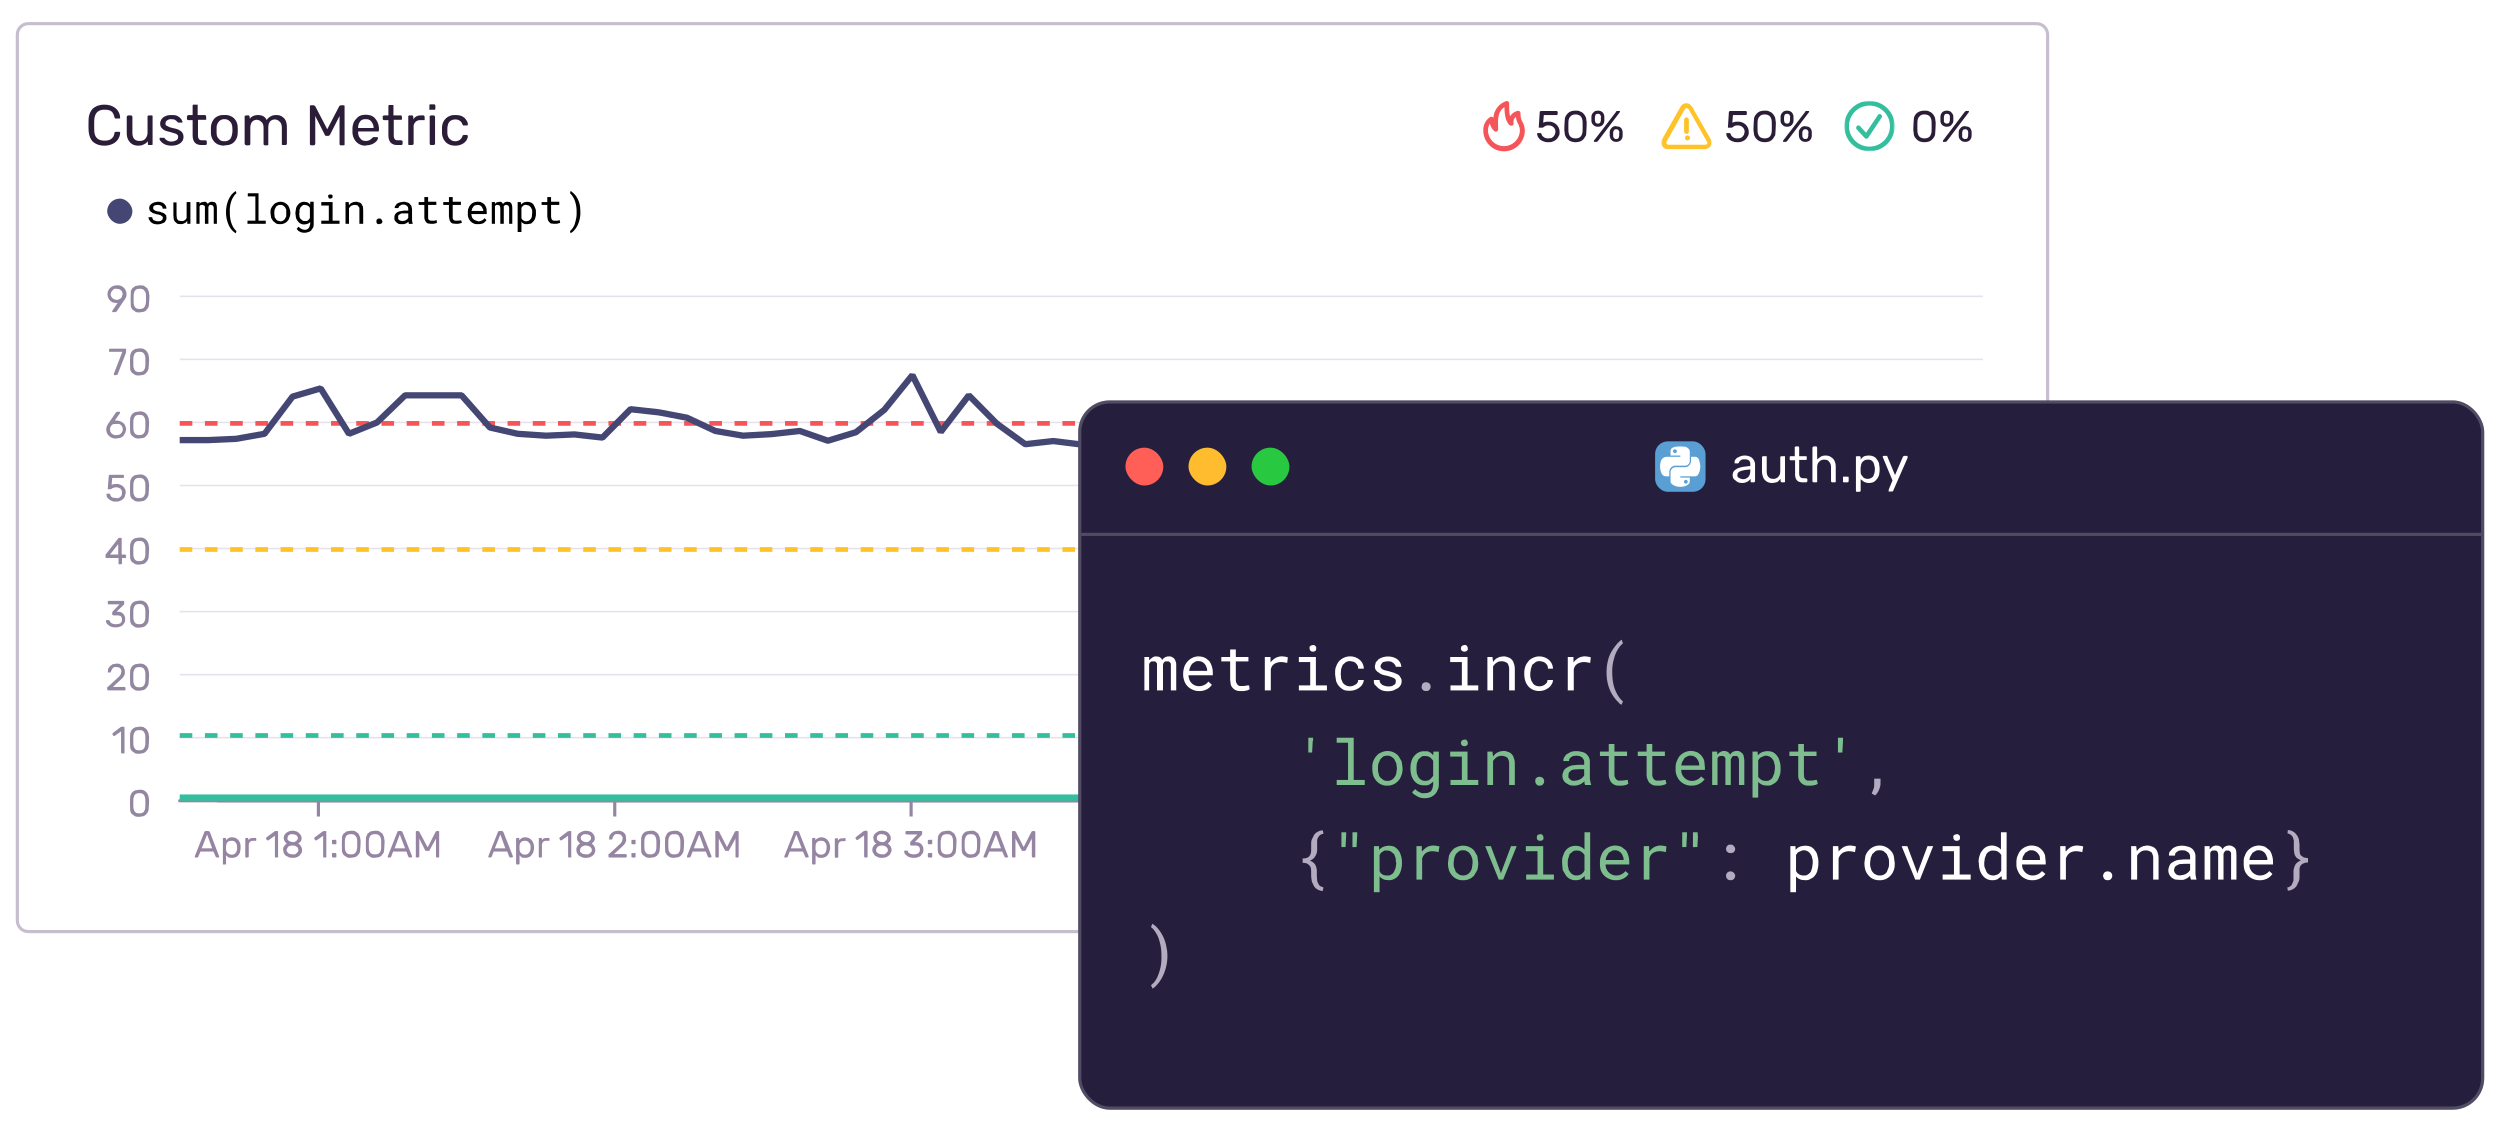 <svg viewBox="0 0 793 361" fill="none" xmlns="http://www.w3.org/2000/svg"><rect x="0" y="0" width="793" height="361" fill="#333333" stroke="none"/><g clip-path="url(#a)"><path d="M793 0H0v361h793V0Z" fill="#fff"/><path d="M646 7.5H9c-2 0-3.5 1.6-3.5 3.5v281c0 2 1.6 3.5 3.5 3.5h637c2 0 3.5-1.6 3.5-3.5V11c0-2-1.6-3.5-3.5-3.5Z" fill="#fff" stroke="#C6BECF"/><path d="M57 154h572M57 134h572M57 114h572M57 234h572M57 214h572M57 194h572M57 174h572M57 154h572M57 94h572" stroke="#E7E1EC" stroke-width=".5" stroke-miterlimit="10"/><path d="M57 254h572" stroke="#9386A0" stroke-miterlimit="10" stroke-linecap="round"/><path d="M33.1 46.2c-1.6 0-2.8-.5-3.7-1.3-.8-.9-1.2-2-1.3-3.6a48.4 48.4 0 0 1 0-3.2c0-1.5.5-2.7 1.3-3.6.9-.8 2.1-1.3 3.7-1.3 1 0 2 .2 2.7.6a4 4 0 0 1 2.3 3.4v.3l-.3.1h-1c-.3 0-.4-.1-.5-.4-.2-.9-.5-1.5-1-1.9-.6-.4-1.3-.5-2.2-.5-2 0-3.1 1.1-3.2 3.4a44.6 44.6 0 0 0 0 3c0 2.3 1.1 3.4 3.2 3.4.9 0 1.6-.1 2.1-.5.6-.4 1-1 1.1-1.9 0-.2.1-.3.2-.3l.3-.1h1l.2.1c.1 0 .2.1.1.2a4 4 0 0 1-2.3 3.5 6 6 0 0 1-2.7.6Zm10.7 0c-1.1 0-2-.4-2.6-1.1-.7-.8-1-1.7-1-3v-5l.1-.3.3-.2h1s.2 0 .2.2c.1 0 .2.1.2.3v5c0 1.7.7 2.6 2.3 2.6.8 0 1.4-.2 1.8-.7.4-.5.7-1.1.7-2v-5.2l.4-.2h.9c.1 0 .2 0 .3.2V45.9l-.3.1h-.9l-.3-.1v-1.1c-.4.5-.8.8-1.3 1-.5.3-1 .4-1.8.4Zm10.6 0a5 5 0 0 1-2.1-.4c-.6-.3-1-.6-1.3-1-.3-.3-.4-.6-.4-.8l.1-.3H52.1c.3.4.6.7 1 .9.3.2.7.3 1.3.3.6 0 1.1-.2 1.5-.4.4-.2.6-.6.6-1 0-.3 0-.5-.2-.7-.2-.2-.5-.4-.9-.5l-1.7-.5c-1-.2-1.8-.5-2.2-1-.5-.4-.7-1-.7-1.6 0-.5.2-1 .4-1.3.3-.5.7-.8 1.2-1 .5-.3 1.2-.4 1.9-.4.8 0 1.4 0 2 .3.5.3.9.6 1.2 1l.4.8-.1.3h-1.1l-.3-.1-.5-.5-.6-.4-1-.1a2 2 0 0 0-1.3.4c-.3.2-.5.5-.5 1 0 .2 0 .4.2.6l.8.4c.3.2.9.3 1.6.5a5 5 0 0 1 2.4 1c.5.5.7 1 .7 1.7 0 .5-.1 1-.4 1.4a3 3 0 0 1-1.3 1c-.6.3-1.3.4-2.1.4ZM64 46c-2 0-2.9-1-2.9-3.2v-4.7h-1.4l-.3-.1-.1-.3V37l.1-.3.3-.2h1.4v-3l.1-.3h1.5v3.3H65c.1 0 .2 0 .3.2l.1.3V38h-2.6v4.7c0 .6 0 1 .3 1.4.2.3.5.4 1 .4h1.1l.3.1.1.3v.7l-.1.3-.3.1H64Zm7.2.2c-1.3 0-2.4-.4-3.1-1.1a4.3 4.3 0 0 1-1.2-3v-1.6c0-1.2.5-2.2 1.2-3a4 4 0 0 1 3-1 4 4 0 0 1 3.1 1c.8.8 1.2 1.8 1.2 3a10.5 10.5 0 0 1 0 1.6c0 1.2-.4 2.2-1.2 3-.7.7-1.7 1-3 1Zm0-1.4c.7 0 1.3-.2 1.8-.7.4-.5.6-1.2.7-2.1a8.3 8.3 0 0 0 0-1.4c0-.9-.3-1.6-.7-2-.5-.5-1-.8-1.8-.8s-1.4.3-1.8.8a3 3 0 0 0-.7 2V42c0 .9.2 1.6.7 2 .4.6 1 .8 1.8.8ZM78 46l-.3-.1-.1-.3v-8.8l.4-.2h.8c.1 0 .2 0 .3.2l.1.3v.6c.6-.8 1.5-1.2 2.6-1.2 1.4 0 2.3.5 2.8 1.6.3-.5.7-.9 1.3-1.2.5-.3 1-.4 1.8-.4 1 0 1.7.3 2.4 1 .6.6.9 1.6.9 2.9v5.2l-.1.3-.3.1h-.9l-.3-.1v-5.3c0-1-.3-1.7-.7-2a2 2 0 0 0-1.5-.7 2 2 0 0 0-1.5.6c-.4.5-.6 1.1-.6 2V46l-.4.1H84l-.3-.1-.1-.3v-5c0-1-.2-1.7-.7-2a2 2 0 0 0-1.5-.7 2 2 0 0 0-1.4.6c-.4.5-.6 1.1-.6 2v5c0 .2 0 .3-.2.4l-.2.1h-1Zm20.6 0-.3-.1V33.5l.3-.1h1l.4.3 3.8 7.3 3.8-7.3.2-.2.3-.1h.9l.3.1V46l-.3.1h-1l-.2-.1-.1-.3v-8.9l-3 5.9c-.2.3-.4.4-.6.4h-.6c-.2 0-.4-.1-.5-.4l-3-5.9v8.9l-.2.3-.3.1h-.9Zm17.4.2a4 4 0 0 1-3-1.2 4.7 4.7 0 0 1-1.2-3V40.6c.1-1.3.5-2.3 1.3-3 .7-.9 1.7-1.2 2.9-1.2 1.3 0 2.4.4 3 1.2a5 5 0 0 1 1.2 3.5v.3l-.1.3h-6.5v.2c0 .8.2 1.5.7 2 .4.6 1 .8 1.7.8a2.5 2.5 0 0 0 2.1-1l.3-.2h1.4l.1.3c0 .2-.1.5-.5 1a4 4 0 0 1-1.3.9 5 5 0 0 1-2 .4Zm2.5-5.6a3 3 0 0 0-.7-2c-.4-.6-1-.8-1.8-.8s-1.4.2-1.8.8a3 3 0 0 0-.6 2h4.9ZM126 46c-1.8 0-2.8-1-2.8-3.2v-4.7h-1.4l-.3-.1-.1-.3V36.8l.4-.2h1.4v-3l.1-.3h1.5v3.3h2.3c.1 0 .2 0 .3.2l.1.3v.6l-.1.3h-2.5v4.7c0 .6 0 1 .3 1.4.2.3.5.4 1 .4h1l.4.1.1.3v.7l-.1.3-.3.1H126Zm3.8 0-.3-.1V36.8l.3-.2h.9s.2 0 .3.2l.1.3v.8c.5-.9 1.3-1.3 2.5-1.3h.7c.1 0 .2 0 .3.2l.1.3v1h-1.4a2 2 0 0 0-1.6.7 2 2 0 0 0-.5 1.5v5.3c0 .1 0 .2-.2.3l-.3.1h-.9Zm6.7-11.1-.3-.1v-1.6l.3-.1h1.2l.3.1.1.3v1l-.1.3h-1.5Zm.2 11.1-.3-.1-.1-.3v-8.8l.4-.2h.8c.2 0 .3 0 .3.2.1 0 .2.1.2.3v8.5c0 .1 0 .2-.2.3l-.3.1h-.8Zm7.7.2c-1.3 0-2.3-.4-3-1.1a4.4 4.4 0 0 1-1.2-3v-1.5c0-1.3.5-2.3 1.2-3a4 4 0 0 1 3-1.1c.9 0 1.6.1 2.2.4.6.3 1 .7 1.3 1.2.3.4.5.9.5 1.3v.3l-.4.1h-1.1l-.2-.3c-.2-.6-.5-1-.9-1.2-.3-.3-.8-.4-1.4-.4-.7 0-1.3.2-1.8.7-.4.4-.6 1.1-.7 2V42c0 1 .3 1.6.7 2 .5.5 1 .8 1.8.8.6 0 1-.2 1.4-.4.4-.3.7-.7.9-1.2 0-.2.1-.3.2-.3l.2-.1h.9l.3.1.1.3c0 .4-.2.9-.5 1.4-.3.4-.7.8-1.3 1.1-.6.3-1.3.5-2.2.5Z" fill="#2B1D38"/><path d="M47.3 253.8a46 46 0 0 1-.2 3.3c-.2.4-.3.8-.6 1-.2.4-.6.6-1 .8l-1.3.2c-.5 0-1 0-1.4-.2l-1-.7a3 3 0 0 1-.5-1 45.5 45.5 0 0 1 0-4.6c.2-.5.3-.9.6-1.2.2-.3.6-.5 1-.7l1.3-.2c.5 0 1 0 1.4.2.3.2.7.4.9.7.3.3.4.7.6 1.1l.2 1.3Zm-5 2c0 .8.2 1.3.5 1.7.3.4.8.5 1.4.5.6 0 1-.1 1.4-.5.3-.4.5-1 .5-1.7a45.5 45.5 0 0 0 0-2c0-.8-.2-1.3-.5-1.7-.3-.4-.8-.5-1.4-.5-.6 0-1.1.1-1.4.5-.3.4-.5 1-.5 1.7a46 46 0 0 0 0 2ZM39.5 238.7v.2l-.3.1h-.5l-.2-.1-.1-.2V232l-2 1.4-.2.1-.2-.1-.3-.4s-.1-.1 0-.2v-.2l2.6-2h.2l.2-.1h.5l.2.1.1.2v7.8Zm7.8-5a46 46 0 0 1-.2 3.4c-.2.4-.3.8-.6 1-.2.4-.6.6-1 .8l-1.3.2c-.5 0-1 0-1.4-.2l-1-.7a3 3 0 0 1-.5-1 45.5 45.5 0 0 1 0-4.6c.2-.5.3-.9.6-1.2.2-.3.6-.5 1-.7l1.3-.2c.5 0 1 0 1.4.2.3.2.7.4.9.7.3.3.4.7.6 1.1l.2 1.3Zm-5 2.1c0 .8.2 1.3.5 1.7.3.4.8.5 1.4.5.6 0 1-.1 1.4-.5.3-.4.5-1 .5-1.7a45.5 45.5 0 0 0 0-2c0-.8-.2-1.3-.5-1.7-.3-.4-.8-.5-1.4-.5-.6 0-1.1.1-1.4.5-.3.4-.5 1-.5 1.7a46 46 0 0 0 0 2ZM37.8 214.6l.5-.7.2-.9c0-.4-.1-.7-.4-1-.2-.3-.6-.4-1.2-.4a2 2 0 0 0-.7 0l-.5.4-.3.5-.2.5-.1.3H34.2v-.2l.1-1 .6-.8.8-.6 1.2-.2c.5 0 .9 0 1.2.2l.8.5c.3.3.4.5.5.9.2.3.2.6.2 1v.6l-.2.6-.4.6-.5.5-2.7 2.5h3.7l.2.1.1.2v.7l-.3.1h-5.2l-.2-.1-.1-.2v-.7l.3-.2 3.5-3.2Zm9.5-.8a46 46 0 0 1-.2 3.3c-.2.4-.3.8-.6 1-.2.4-.6.6-1 .8l-1.3.2c-.5 0-1 0-1.4-.2l-1-.7a3 3 0 0 1-.5-1 45.5 45.5 0 0 1 0-4.6c.2-.5.3-.9.6-1.2.2-.3.6-.5 1-.7l1.3-.2c.5 0 1 0 1.4.2.3.2.7.4.9.7.3.3.4.7.6 1.1l.2 1.3Zm-5 2c0 .8.2 1.3.5 1.7.3.4.8.5 1.4.5.6 0 1-.1 1.4-.5.3-.4.5-1 .5-1.7a45.5 45.5 0 0 0 0-2c0-.8-.2-1.3-.5-1.7-.3-.4-.8-.5-1.4-.5-.6 0-1.1.1-1.4.5-.3.4-.5 1-.5 1.7a46 46 0 0 0 0 2ZM34.9 197l.1.4.4.3.5.2a3.7 3.7 0 0 0 1.7 0l.6-.2a1.4 1.4 0 0 0 .5-1.2l-.1-.6a1 1 0 0 0-.4-.5l-.6-.2h-1.7l-.3-.2v-.8l.1-.2 2.2-2.3h-3.5l-.2-.1V190.7l.2-.1h4.8l.2.1V191.6l-.1.2L37 194l1.1.1a2.3 2.3 0 0 1 1.6 2.3c0 .4 0 .8-.2 1.1l-.6.8c-.3.3-.6.4-1 .5-.4.2-.7.2-1.1.2-.6 0-1 0-1.4-.2-.4 0-.7-.3-1-.5l-.6-.6a2 2 0 0 1-.2-.8l.1-.2h1v.2Zm12.4-3.2a46 46 0 0 1-.2 3.3c-.2.4-.3.8-.6 1-.2.4-.6.6-1 .8l-1.3.2c-.5 0-1 0-1.4-.2l-1-.7a3 3 0 0 1-.5-1 45.5 45.5 0 0 1 0-4.6c.2-.5.3-.9.6-1.2.2-.3.6-.5 1-.7l1.3-.2c.5 0 1 0 1.4.2.3.2.7.4.9.7.3.3.4.7.6 1.1l.2 1.3Zm-5 2c0 .8.2 1.3.5 1.7.3.4.8.5 1.4.5.6 0 1-.1 1.4-.5.3-.4.5-1 .5-1.7a45.5 45.5 0 0 0 0-2c0-.8-.2-1.3-.5-1.7-.3-.4-.8-.5-1.4-.5-.6 0-1.1.1-1.4.5-.3.4-.5 1-.5 1.7a46 46 0 0 0 0 2ZM37.8 179l-.2-.1V177h-4.1v-.7a.6.6 0 0 1 0-.4l3.9-5 .2-.2.2-.1h.5l.3.1v5.2h1l.3.1.1.3V176.9l-.3.1h-1v1.7l-.1.2-.3.1h-.5Zm-.3-3v-3.4l-2.6 3.3h2.6Zm9.8-2.2a46 46 0 0 1-.2 3.3c-.2.4-.3.8-.6 1-.2.4-.6.6-1 .8l-1.3.2c-.5 0-1 0-1.4-.2l-1-.7a3 3 0 0 1-.5-1 45.5 45.5 0 0 1 0-4.6c.2-.5.3-.9.6-1.2.2-.3.6-.5 1-.7l1.3-.2c.5 0 1 0 1.4.2.3.2.7.4.9.7.3.3.4.7.6 1.1l.2 1.3Zm-5 2c0 .8.2 1.3.5 1.7.3.4.8.5 1.4.5.6 0 1-.1 1.4-.5.3-.4.5-1 .5-1.7a45.5 45.5 0 0 0 0-2c0-.8-.2-1.3-.5-1.7-.3-.4-.8-.5-1.4-.5-.6 0-1.1.1-1.4.5-.3.4-.5 1-.5 1.7a46 46 0 0 0 0 2ZM35 156.8c0 .4.2.7.6 1l1.2.2h.8l.6-.4.4-.5.1-.8a1.7 1.7 0 0 0-.5-1.3l-.6-.3a2.5 2.5 0 0 0-1.5 0 2 2 0 0 0-.5.2l-.3.2-.3.1h-.8v-.3l.3-4 .1-.2.2-.1h4.3l.2.1V151.6h-3.7l-.2 2.2.5-.2 1-.1c.3 0 .7 0 1.1.2a2.7 2.7 0 0 1 1.9 2.6l-.3 1.2a2.7 2.7 0 0 1-1.6 1.4c-.4.2-.8.2-1.2.2a4 4 0 0 1-1.1-.1l-1-.5-.7-.7a2 2 0 0 1-.2-1v-.2h1l.1.2Zm12.3-3a46 46 0 0 1-.2 3.3c-.2.4-.3.8-.6 1-.2.4-.6.6-1 .8l-1.3.2c-.5 0-1 0-1.4-.2l-1-.7a3 3 0 0 1-.5-1 45.5 45.5 0 0 1 0-4.6c.2-.5.3-.9.6-1.2.2-.3.6-.5 1-.7l1.3-.2c.5 0 1 0 1.4.2.3.2.7.4.9.7.3.3.4.7.6 1.1l.2 1.3Zm-5 2c0 .8.2 1.3.5 1.7.3.4.8.5 1.4.5.6 0 1-.1 1.4-.5.3-.4.5-1 .5-1.7a45.5 45.5 0 0 0 0-2c0-.8-.2-1.3-.5-1.7-.3-.4-.8-.5-1.4-.5-.6 0-1.1.1-1.4.5-.3.4-.5 1-.5 1.7a46 46 0 0 0 0 2ZM36.4 133.4h.5a3.3 3.3 0 0 1 2.2.8c.3.2.5.5.6.9.2.3.3.7.3 1.1l-.3 1.2-.6.9a3 3 0 0 1-1 .6l-1.2.2c-.5 0-.9 0-1.3-.2-.4-.1-.7-.4-1-.6a2.8 2.8 0 0 1-.6-3.3 5.1 5.1 0 0 1 .6-1l2.2-3.2.2-.1.2-.1H38l.1.3v.1l-1.7 2.4Zm-1.5 2.8.1.7A1.9 1.9 0 0 0 37 138l.8-.1.6-.4.4-.6a1.7 1.7 0 0 0 0-1.4 1.7 1.7 0 0 0-1-1 2 2 0 0 0-.8 0H36a1.8 1.8 0 0 0-1.1 1.7Zm12.4-2.4a46 46 0 0 1-.2 3.3c-.2.4-.3.8-.6 1-.2.4-.6.6-1 .8l-1.3.2c-.5 0-1 0-1.4-.2l-1-.7a3 3 0 0 1-.5-1 45.5 45.5 0 0 1 0-4.6c.2-.5.3-.9.6-1.2.2-.3.6-.5 1-.7l1.3-.2c.5 0 1 0 1.4.2.3.2.7.4.9.7.3.3.4.7.6 1.1l.2 1.3Zm-5 2c0 .8.2 1.3.5 1.7.3.4.8.5 1.4.5.6 0 1-.1 1.4-.5.3-.4.5-1 .5-1.7a45.5 45.5 0 0 0 0-2c0-.8-.2-1.3-.5-1.7-.3-.4-.8-.5-1.4-.5-.6 0-1.1.1-1.4.5-.3.4-.5 1-.5 1.7a46 46 0 0 0 0 2ZM39.8 110.6l.2.1V111.8l-2.7 7-.2.1-.2.1h-.7l-.1-.3v-.1l2.7-7h-4.2V110.7l.3-.1h4.9Zm7.5 3.2a46 46 0 0 1-.2 3.3c-.2.4-.3.8-.6 1-.2.4-.6.6-1 .8l-1.3.2c-.5 0-1 0-1.4-.2l-1-.7a3 3 0 0 1-.5-1 45.5 45.5 0 0 1 0-4.6c.2-.5.3-.9.6-1.2.2-.3.6-.5 1-.7l1.3-.2c.5 0 1 0 1.4.2.3.2.7.4.9.7.3.3.4.7.6 1.1l.2 1.3Zm-5 2c0 .8.2 1.3.5 1.7.3.4.8.5 1.4.5.6 0 1-.1 1.4-.5.3-.4.5-1 .5-1.7a45.5 45.5 0 0 0 0-2c0-.8-.2-1.3-.5-1.7-.3-.4-.8-.5-1.4-.5-.6 0-1.1.1-1.4.5-.3.4-.5 1-.5 1.7a46 46 0 0 0 0 2ZM37.3 96.1H37L36 96a2.8 2.8 0 0 1-1.6-1.4c-.2-.4-.3-.8-.3-1.3a2.6 2.6 0 0 1 .9-2 3.1 3.1 0 0 1 2.1-.8c.5 0 .9 0 1.3.2a2.7 2.7 0 0 1 1.5 1.5c.2.3.2.7.2 1.1v.6a4.1 4.1 0 0 1-.6 1.2l-.3.4-2.2 3.3-.2.1-.2.1H35.6v-.4l1.7-2.5Zm1.6-2.8a1.7 1.7 0 0 0-.5-1.2l-.6-.4-.8-.1h-.8l-.5.5-.4.5-.2.7c0 .3 0 .5.2.7 0 .2.2.4.4.6a2 2 0 0 0 1.3.5c.3 0 .5 0 .8-.2l.6-.3.3-.6.2-.7Zm8.5.5a46 46 0 0 1-.2 3.3c-.1.4-.3.8-.6 1-.2.4-.5.6-1 .8l-1.3.2c-.5 0-1 0-1.3-.2l-1-.7a3 3 0 0 1-.5-1 45.5 45.5 0 0 1 0-4.6c0-.5.3-.9.5-1.2l1-.7 1.3-.2c.5 0 1 0 1.4.2l1 .7.5 1.1.2 1.3Zm-5 2c0 .8.2 1.3.5 1.7.3.4.8.5 1.4.5.6 0 1.1-.1 1.4-.5.4-.4.5-1 .6-1.7a45.5 45.5 0 0 0 0-2c0-.8-.2-1.3-.6-1.7-.3-.4-.8-.5-1.4-.5-.6 0-1 .1-1.4.5-.3.4-.5 1-.5 1.7a46 46 0 0 0 0 2Z" fill="#9386A0"/><path d="M101 254v5" stroke="#9585A3" stroke-miterlimit="10"/><path d="M67.7 270.1h-4.1l-.7 1.6v.2l-.4.1h-.7v-.4l3-7.6.1-.3.4-.1h.7l.4.1.2.3 2.9 7.6V271.9l-.2.1h-.5l-.3-.1-.1-.2-.7-1.6Zm-3.7-1h3.3l-1.6-4.4L64 269Zm9.6 3c-.5 0-1 0-1.2-.2l-.7-.6V274.2h-1V265.9l.3-.1H71.6l.1.3v.4l.7-.6c.3-.2.7-.3 1.2-.3a2.6 2.6 0 0 1 2.5 1.7 3.6 3.6 0 0 1 .2 1.6v.4l-.2 1.2-.6.9a2.6 2.6 0 0 1-2 .7Zm-1.9-3.7a7.6 7.6 0 0 0 0 1c0 .5.2 1 .5 1.2.4.3.8.5 1.3.5s1-.2 1.2-.5c.3-.4.5-.8.5-1.4v-.7c0-.5-.2-1-.5-1.3-.3-.4-.7-.5-1.2-.5s-1 .1-1.3.4c-.3.3-.4.7-.5 1.3Zm9.3-2.6h.2l.1.3v.4l-.1.2H80.3c-1 0-1.4.6-1.4 1.5v3.5l-.1.2-.2.1H78l-.2-.1v-6l.2-.1h.7l.1.3v.4l.6-.6.9-.1h.6Zm7.3 5.9-.1.2-.3.1h-.5l-.2-.1v-6.8l-2 1.4-.3.1-.2-.1-.3-.4v-.4l2.7-2h.1l.2-.1h.5l.3.1v8Zm1.5-2c0-.5 0-.9.3-1.2.2-.4.5-.7.9-.9-.3-.2-.6-.5-.7-.8-.2-.3-.3-.6-.3-1a2.1 2.1 0 0 1 .8-1.6c.3-.2.5-.4.9-.5a3.2 3.2 0 0 1 2.2 0c.3 0 .6.3.9.5l.6.7a2 2 0 0 1 0 2l-.8.7c.4.2.7.5.9.9.2.3.3.7.3 1.1 0 .4 0 .7-.2 1l-.6.8a3.1 3.1 0 0 1-2.2.7c-.4 0-.8 0-1.2-.2l-1-.5-.6-.8-.2-1Zm1.1 0c0 .1 0 .3.2.5l.3.4.6.3.8.1h.8l.5-.4.4-.4a1.2 1.2 0 0 0 0-1.1c0-.2-.2-.4-.4-.5l-.5-.3-.8-.1a2.3 2.3 0 0 0-1.4.4l-.3.5-.2.5Zm.3-3.9v.5l.4.4.6.3.6.1h.6l.6-.4a1.2 1.2 0 0 0 .5-.9c0-.1 0-.3-.2-.5l-.3-.4-.6-.2-.6-.1h-.6l-.6.3-.3.4-.1.5Zm12.4 5.9-.1.2-.3.1h-.5l-.2-.1v-6.8l-2 1.4-.3.1-.2-.1-.3-.4v-.4l2.7-2h.2l.1-.1h.5l.3.1v8Zm2.8-5.4.2.1.1.3v1l-.3.1h-.8l-.2-.1-.1-.2v-1.1h1.1Zm0 4.2.2.1.1.3v1l-.3.1h-.8l-.2-.1-.1-.2v-1.1h1.1Zm8-3.7a46 46 0 0 1-.2 3.3c-.1.4-.3.8-.6 1-.2.4-.5.6-1 .8l-1.3.2c-.5 0-1 0-1.3-.2l-1-.7a3 3 0 0 1-.5-1 45.5 45.5 0 0 1 0-4.6c0-.5.3-.9.5-1.2l1-.7 1.3-.2c.6 0 1 0 1.4.2l1 .7.5 1.1.2 1.3Zm-5 2c0 .8.2 1.3.5 1.7.3.4.8.5 1.4.5.7 0 1.1-.1 1.4-.5.4-.4.5-1 .6-1.7a45.5 45.5 0 0 0 0-2c0-.8-.2-1.3-.6-1.7-.3-.4-.7-.5-1.4-.5-.6 0-1 .1-1.4.5-.3.4-.5 1-.5 1.7a46 46 0 0 0 0 2Zm12.6-2a46 46 0 0 1-.2 3.3c-.1.4-.3.8-.6 1-.2.4-.5.6-1 .8l-1.3.2c-.5 0-1 0-1.3-.2l-1-.7a3 3 0 0 1-.5-1 45.5 45.5 0 0 1 0-4.6l.5-1.2 1-.7 1.3-.2c.6 0 1 0 1.4.2l1 .7.5 1.1.2 1.3Zm-5 2c0 .8.2 1.3.5 1.7.3.4.8.5 1.4.5.7 0 1.1-.1 1.5-.5.3-.4.5-1 .5-1.7a45.5 45.5 0 0 0 0-2c0-.8-.2-1.3-.5-1.7-.4-.4-.8-.5-1.5-.5-.6 0-1 .1-1.4.5-.3.4-.5 1-.5 1.7a46 46 0 0 0 0 2Zm11.9 1.3h-4.2l-.6 1.6-.1.2-.4.1H123v-.4l3-7.6.1-.3.4-.1h.7l.3.1.2.3 3 7.6V271.9l-.3.1h-.4l-.3-.1-.2-.2-.6-1.6Zm-3.8-1h3.4l-1.7-4.4-1.6 4.3Zm10.6-.4 2.4-4.7c0-.1 0-.2.2-.3l.3-.1h.5l.2.1v8.2l-.2.1h-.5l-.3-.1V266l-2 3.6-.1.3H135l-.2-.3-1.8-3.6v5.7l-.1.2-.3.1h-.4l-.3-.1v-8.2l.3-.1h.4l.3.1.2.3 2.5 4.7Z" fill="#9585A3"/><path d="M195 254v5" stroke="#9585A3" stroke-miterlimit="10"/><path d="M160.8 270.1h-4.2l-.6 1.6-.2.2-.3.1H155l-.1-.3v-.1l3-7.6s0-.2.2-.3l.3-.1h.8l.3.1.2.3 3 7.6v.1l-.1.2-.2.1h-.4l-.4-.1-.1-.2-.6-1.6Zm-3.8-1h3.3l-1.6-4.4-1.7 4.3Zm9.6 3c-.5 0-.9 0-1.2-.2l-.6-.6v2.7l-.1.2H163.8l-.1-.2v-8.1l.3-.1h.7v.7l.7-.6c.3-.2.7-.3 1.2-.3a2.6 2.6 0 0 1 2.5 1.7 3.6 3.6 0 0 1 .3 1.6v.4l-.3 1.2-.6.9a2.6 2.6 0 0 1-1.9.7Zm-1.8-3.7a7.6 7.6 0 0 0 0 1c0 .5.2 1 .5 1.2.3.3.7.5 1.2.5s1-.2 1.2-.5c.4-.4.5-.8.6-1.4v-.7c0-.5-.2-1-.6-1.3-.3-.4-.7-.5-1.2-.5s-.9.1-1.2.4c-.3.3-.5.7-.5 1.3Zm9.2-2.6h.2l.1.3V266.7h-1c-1 0-1.4.6-1.4 1.5v3.7l-.3.1h-.4l-.3-.1v-6l.3-.1H171.8l.1.3v.4l.6-.6.9-.1h.6Zm7.3 5.9-.1.2-.2.1h-.5l-.3-.1v-6.8l-2 1.4-.2.1-.3-.1-.2-.4-.1-.2.1-.2 2.6-2h.2l.2-.1h.5l.2.1v8Zm1.5-2c0-.5.1-.9.3-1.2.2-.4.5-.7.9-.9l-.7-.8c-.2-.3-.3-.6-.3-1a2.1 2.1 0 0 1 .8-1.6l1-.5a3.2 3.2 0 0 1 2.1 0c.4 0 .7.3 1 .5l.5.7a2 2 0 0 1 0 2l-.7.7c.3.2.6.5.8.9.2.3.3.7.3 1.1 0 .4 0 .7-.2 1-.1.3-.3.6-.6.8a3.1 3.1 0 0 1-2.2.7c-.4 0-.8 0-1.2-.2l-1-.5-.6-.8-.2-1Zm1.2 0v.5l.5.4c.1.1.3.3.6.3l.7.1h.8l.6-.4.4-.4a1.2 1.2 0 0 0 0-1.1l-.4-.5-.6-.3-.8-.1a2.3 2.3 0 0 0-1.3.4l-.4.5-.1.5Zm.2-3.9.1.5.4.4.5.3.6.1h.7l.5-.4a1.2 1.2 0 0 0 .5-.9l-.1-.5-.4-.4-.5-.2-.7-.1h-.6l-.5.3-.4.4-.1.5Zm12.6 1.8.5-.7.2-.9c0-.4-.1-.7-.4-1-.2-.3-.6-.4-1.1-.4a2 2 0 0 0-.8 0l-.5.4c0 .2-.2.3-.3.5l-.1.5-.2.3H193.2v-.2l.1-1 .6-.8.9-.6 1.2-.2c.4 0 .8 0 1.1.2.4.1.6.3.9.5.2.3.4.5.5.9l.1 1v.6l-.2.6-.4.6-.5.5-2.7 2.5h3.7l.2.1.1.2v.7l-.3.1h-5.2l-.2-.1-.1-.2v-.7l.3-.2 3.5-3.2Zm4.6-1.3.2.1v1.3l-.2.1h-.8l-.3-.1v-1.3h1.1Zm0 4.2.2.1v1.3l-.2.1h-.8l-.3-.1v-1.3h1.1Zm8-3.7a46 46 0 0 1-.2 3.3c-.2.4-.3.8-.6 1-.2.4-.6.6-1 .8l-1.3.2c-.5 0-1 0-1.4-.2l-1-.7a3 3 0 0 1-.5-1 45.5 45.5 0 0 1 0-4.6c.2-.5.3-.9.6-1.2.2-.3.6-.5 1-.7l1.3-.2c.5 0 1 0 1.4.2.3.2.7.4.9.7.3.3.4.7.6 1.1l.2 1.3Zm-5 2c0 .8.2 1.3.5 1.7.3.4.8.5 1.4.5.6 0 1-.1 1.4-.5.3-.4.5-1 .5-1.7a45.5 45.5 0 0 0 0-2c0-.8-.2-1.3-.5-1.7-.3-.4-.8-.5-1.4-.5-.6 0-1.1.1-1.4.5-.3.4-.5 1-.5 1.7a46 46 0 0 0 0 2Zm12.6-2a46 46 0 0 1-.2 3.3c-.2.4-.3.8-.6 1-.2.4-.6.6-1 .8l-1.3.2c-.5 0-1 0-1.4-.2-.3-.2-.7-.4-.9-.7a3 3 0 0 1-.6-1 45.5 45.5 0 0 1 0-4.6l.6-1.2c.2-.3.6-.5 1-.7l1.3-.2c.5 0 1 0 1.4.2l1 .7.5 1.1.2 1.3Zm-5 2c0 .8.2 1.3.5 1.7.3.4.8.5 1.4.5.6 0 1.1-.1 1.4-.5.3-.4.5-1 .5-1.7a45.5 45.5 0 0 0 0-2c0-.8-.2-1.3-.5-1.7-.3-.4-.8-.5-1.4-.5-.6 0-1.1.1-1.4.5-.3.4-.5 1-.5 1.7a46 46 0 0 0 0 2Zm11.9 1.3h-4.2l-.6 1.6-.2.2-.3.1H218l-.1-.3v-.1l3-7.6s0-.2.2-.3l.3-.1h.7l.4.1.2.3 3 7.6v.1l-.1.2-.2.1h-.4l-.4-.1-.1-.2-.6-1.6Zm-3.8-1h3.3l-1.6-4.4-1.7 4.3Zm10.5-.4 2.4-4.7.2-.3.4-.1h.4l.3.1v8.2l-.3.1h-.5l-.2-.1V266l-2 3.6c0 .1 0 .2-.2.3h-1l-.2-.3-1.9-3.6v5.9l-.3.1h-.5l-.2-.1-.1-.2v-8l.3-.1h.5l.3.1.2.3 2.4 4.7Z" fill="#9585A3"/><path d="M289 254v5" stroke="#9585A3" stroke-miterlimit="10"/><path d="M254.7 270.1h-4.2l-.6 1.6-.1.2-.4.1H248.8v-.4l3-7.6v-.3l.5-.1h.7l.3.1.2.3 3 7.6V271.9l-.3.1h-.4l-.4-.1v-.2l-.7-1.6Zm-3.8-1h3.4l-1.7-4.4-1.7 4.3Zm9.6 3c-.5 0-.8 0-1.1-.2l-.7-.6v2.7l-.1.2H257.7l-.1-.2v-8.1l.3-.1h.7v.7c.2-.3.5-.4.8-.6.3-.2.7-.3 1.1-.3a2.6 2.6 0 0 1 2.5 1.7 3.6 3.6 0 0 1 .3 1.6v.4l-.3 1.2-.6.9a2.6 2.6 0 0 1-1.9.7Zm-1.8-3.7a7.6 7.6 0 0 0 0 1c0 .5.2 1 .5 1.2.3.3.7.5 1.2.5.6 0 1-.2 1.3-.5.3-.4.4-.8.5-1.4v-.7c0-.5-.2-1-.5-1.3-.3-.4-.7-.5-1.3-.5-.5 0-.9.1-1.2.4-.3.3-.5.7-.5 1.3Zm9.2-2.6h.3V266.8h-1c-.9 0-1.3.6-1.3 1.5v3.5l-.1.2-.3.1h-.4l-.2-.1-.1-.2v-5.8l.3-.1h.7v.7l.6-.6 1-.1h.5Zm7.3 5.9v.2l-.3.1h-.5l-.2-.1-.1-.2V265l-2 1.4-.2.1-.2-.1-.3-.4s-.1-.1 0-.2v-.2l2.6-2h.2l.2-.1h.5l.2.1.1.2v7.8Zm1.5-2c0-.5.1-.9.3-1.2.3-.4.5-.7 1-.9-.4-.2-.6-.5-.8-.8l-.2-1a2.1 2.1 0 0 1 .8-1.6l.8-.5a3.2 3.2 0 0 1 2.3 0c.3 0 .6.3.9.5l.5.7a2 2 0 0 1 0 2l-.7.7c.4.2.6.5.9.9.2.3.3.7.3 1.1 0 .4-.1.7-.3 1-.1.3-.3.6-.6.8a3.1 3.1 0 0 1-2.1.7c-.5 0-.9 0-1.3-.2l-1-.5-.5-.8c-.2-.3-.3-.6-.3-1Zm1.2 0 .1.5.4.4.6.3.8.1h.7l.6-.4.4-.4a1.2 1.2 0 0 0 0-1.1l-.4-.5-.6-.3-.7-.1a2.3 2.3 0 0 0-1.4.4l-.4.5-.1.5Zm.2-3.9.1.5.4.4.5.3.7.1h.6l.5-.4a1.2 1.2 0 0 0 .5-.9l-.1-.5-.4-.4-.5-.2-.6-.1h-.7l-.5.3-.4.4v.5Zm9.9 4.2.1.4.4.3.5.2a3.7 3.7 0 0 0 1.7 0l.5-.2a1.4 1.4 0 0 0 .6-1.2l-.1-.6a1 1 0 0 0-.4-.5l-.6-.2H289l-.3-.2v-.8l.1-.2 2.2-2.3h-3.5l-.2-.1-.1-.2v-.5l.1-.2.2-.1h4.8l.2.1V264.6l-.1.2-2.2 2.3 1.1.1a2.3 2.3 0 0 1 1.6 2.3c0 .4 0 .8-.2 1.1l-.6.8c-.3.3-.6.4-1 .5-.4.2-.7.2-1.1.2-.6 0-1 0-1.4-.2-.4 0-.7-.3-1-.5l-.6-.6a2 2 0 0 1-.2-.8l.1-.2h1v.2Zm7.4-3.7.3.1v1.3l-.3.1h-.8l-.2-.1-.1-.2v-.8l.1-.3h1Zm0 4.2.3.1v1.3l-.3.1h-.8l-.2-.1-.1-.2v-.8l.1-.3h1Zm8-3.7a46 46 0 0 1-.2 3.3c0 .4-.3.8-.5 1-.3.4-.6.6-1 .8l-1.3.2c-.6 0-1 0-1.4-.2l-1-.7a3 3 0 0 1-.5-1 45.5 45.5 0 0 1 0-4.6c.1-.5.3-.9.6-1.2.2-.3.5-.5 1-.7l1.3-.2c.5 0 1 0 1.3.2l1 .7.5 1.1c.2.4.2.8.2 1.3Zm-5 2c0 .8.2 1.3.5 1.7.4.4.9.5 1.5.5s1-.1 1.4-.5c.3-.4.5-1 .5-1.7a45.5 45.5 0 0 0 0-2c0-.8-.2-1.3-.5-1.7-.3-.4-.8-.5-1.4-.5-.6 0-1.1.1-1.5.5-.3.4-.4 1-.5 1.7a46 46 0 0 0 0 2Zm12.6-2a46 46 0 0 1-.2 3.3c0 .4-.3.8-.5 1-.3.4-.6.6-1 .8l-1.3.2c-.5 0-1 0-1.4-.2l-1-.7a3 3 0 0 1-.5-1 45.5 45.5 0 0 1 0-4.6c.1-.5.3-.9.6-1.2.2-.3.5-.5 1-.7l1.3-.2c.5 0 1 0 1.3.2l1 .7.5 1.1c.2.4.2.8.2 1.3Zm-5 2c0 .8.2 1.3.6 1.7.3.4.8.5 1.4.5.6 0 1-.1 1.4-.5.3-.4.5-1 .5-1.7a45.5 45.5 0 0 0 0-2c0-.8-.2-1.3-.5-1.7-.3-.4-.8-.5-1.4-.5-.6 0-1.1.1-1.4.5-.4.4-.5 1-.6 1.7a46 46 0 0 0 0 2Zm12 1.3h-4.2l-.7 1.6v.2l-.4.1h-.7v-.4l3-7.6.1-.3.4-.1h.7l.4.1.2.3 2.9 7.6V271.9l-.2.1h-.5l-.3-.1-.1-.2-.7-1.6Zm-3.8-1h3.3l-1.6-4.4-1.7 4.3Zm10.5-.4 2.4-4.7.2-.3.4-.1h.4l.2.1.1.2v8l-.3.1h-.5l-.2-.1-.1-.2V266l-1.9 3.6-.2.3h-1l-.2-.3-1.9-3.6v5.9l-.3.1h-.5l-.2-.1-.1-.2v-8l.3-.1h.4l.4.1.2.3 2.4 4.7Z" fill="#9585A3"/><path d="M383 254v5" stroke="#9585A3" stroke-miterlimit="10"/><path d="M348.6 270.1h-4.2l-.6 1.6-.1.2-.4.1H342.7v-.4l3-7.6.1-.3.4-.1h.7l.3.1.2.3 3 7.6V271.9l-.3.1h-.4l-.3-.1-.2-.2-.6-1.6Zm-3.7-1h3.3l-1.7-4.4-1.6 4.3Zm9.6 3c-.5 0-1 0-1.2-.2l-.7-.6v2.7l-.1.2H351.6l-.1-.2v-8.1l.3-.1h.7v.7l.8-.6c.3-.2.7-.3 1.1-.3a2.6 2.6 0 0 1 2.5 1.7 3.6 3.6 0 0 1 .3 1.6v.4l-.3 1.2-.6.9a2.6 2.6 0 0 1-1.9.7Zm-2-3.7a7.6 7.6 0 0 0 0 1c.1.5.3 1 .6 1.2.3.3.7.5 1.2.5.6 0 1-.2 1.3-.5.3-.4.4-.8.5-1.4v-.7c0-.5-.2-1-.5-1.3-.3-.4-.7-.5-1.3-.5-.5 0-.9.1-1.2.4-.3.3-.5.7-.5 1.3Zm9.3-2.6h.3V266.8h-1c-.9 0-1.3.6-1.3 1.5v3.5l-.1.2-.3.1h-.4l-.2-.1-.1-.2v-5.8l.3-.1h.7v.7l.6-.6 1-.1h.5Zm7.3 5.9v.2l-.3.1h-.5l-.2-.1-.1-.2V265l-2 1.4-.2.1-.2-.1-.3-.4v-.4l2.6-2h.2l.2-.1h.5l.2.1.1.2v7.8Zm1.6-2c0-.5 0-.9.3-1.2.2-.4.4-.7.8-.9l-.7-.8-.2-1a2.1 2.1 0 0 1 .8-1.6l.8-.5a3.2 3.2 0 0 1 2.3 0c.3 0 .6.3.9.5l.5.7a2 2 0 0 1 0 2l-.7.7c.4.2.7.5.9.9.2.3.3.7.3 1.1 0 .4-.1.7-.3 1-.1.3-.3.6-.6.8a3.1 3.1 0 0 1-2.1.7c-.5 0-.9 0-1.2-.2l-1-.5c-.3-.2-.5-.5-.6-.8-.2-.3-.2-.6-.2-1Zm1 0 .2.5.4.4.6.3.8.1h.7l.6-.4.4-.4a1.2 1.2 0 0 0 0-1.1l-.4-.5-.6-.3-.7-.1a2.3 2.3 0 0 0-1.4.4l-.4.5-.1.5Zm.3-3.9.1.5.4.4.5.3.7.1h.6l.5-.4a1.2 1.2 0 0 0 .5-.9l-.1-.5-.4-.4-.5-.2-.6-.1h-.7l-.5.3-.4.4v.5Zm13 6.2-.2-.1-.1-.2V270h-4v-.7a.6.6 0 0 1 0-.4l3.9-5 .2-.2.2-.1h.5l.2.1.1.2v5h1l.3.1V270l-.2.1h-1v1.7l-.2.2-.2.1h-.5Zm-.3-3v-3.4l-2.6 3.3h2.6Zm4.8-2.7.3.1v1.3l-.3.1h-.8l-.2-.1-.1-.2v-1.1h1.1Zm0 4.2.3.1v1.3l-.3.1h-.8l-.2-.1-.1-.2v-1.1h1.1Zm8-3.7a46 46 0 0 1-.2 3.3l-.5 1c-.3.4-.6.6-1 .8l-1.3.2c-.6 0-1 0-1.4-.2l-1-.7a3 3 0 0 1-.5-1 45.5 45.5 0 0 1 0-4.6c.1-.5.3-.9.6-1.2.2-.3.5-.5.9-.7l1.4-.2c.5 0 1 0 1.3.2l1 .7.5 1.1c.2.4.2.8.2 1.3Zm-5 2c0 .8.2 1.3.5 1.7.4.4.8.5 1.5.5.6 0 1-.1 1.4-.5.3-.4.5-1 .5-1.7a45.5 45.5 0 0 0 0-2c0-.8-.2-1.3-.5-1.7-.3-.4-.8-.5-1.4-.5-.7 0-1.1.1-1.5.5-.3.4-.4 1-.5 1.7a46 46 0 0 0 0 2Zm12.6-2a46 46 0 0 1-.2 3.3c0 .4-.3.8-.5 1-.3.4-.6.6-1 .8l-1.3.2c-.6 0-1 0-1.4-.2l-1-.7a3 3 0 0 1-.5-1 45.5 45.5 0 0 1 0-4.6c.1-.5.3-.9.6-1.2.2-.3.5-.5 1-.7l1.3-.2c.5 0 1 0 1.3.2l1 .7.5 1.1c.2.4.2.8.2 1.3Zm-5 2c0 .8.2 1.3.5 1.7.4.4.8.5 1.5.5.6 0 1-.1 1.4-.5.3-.4.5-1 .5-1.7a45.5 45.5 0 0 0 0-2c0-.8-.2-1.3-.5-1.7-.3-.4-.8-.5-1.4-.5-.7 0-1.1.1-1.5.5-.3.4-.4 1-.5 1.7a46 46 0 0 0 0 2Zm12 1.3h-4.2l-.7 1.6v.2l-.4.1h-.7v-.4l3-7.6.1-.3.4-.1h.7l.4.1.2.3 2.9 7.6V271.9l-.2.1h-.5l-.3-.1-.1-.2-.7-1.6Zm-3.8-1h3.3l-1.6-4.4-1.7 4.3Zm10.5-.4 2.4-4.7.2-.3.3-.1h.5l.2.1.1.2v8l-.3.1h-.5l-.2-.1-.1-.2V266l-1.9 3.6-.2.3h-1l-.2-.3-1.9-3.6v5.9l-.3.1h-.5l-.2-.1-.1-.2v-8l.3-.1h.4l.4.1.2.3 2.4 4.7Z" fill="#9585A3"/><path d="M477 254v5" stroke="#9585A3" stroke-miterlimit="10"/><path d="M442.7 270.1h-4.2l-.6 1.6-.1.2-.4.1H436.8v-.4l3-7.6.1-.3.4-.1h.7l.3.1.2.3 3 7.6V271.9l-.3.1h-.4l-.3-.1-.2-.2-.6-1.6Zm-3.7-1h3.3l-1.7-4.4-1.6 4.3Zm9.5 3c-.4 0-.8 0-1.1-.2l-.7-.6v2.7l-.1.2H445.7l-.1-.2v-8.1l.3-.1h.7v.7c.2-.3.5-.4.8-.6.3-.2.7-.3 1.1-.3a2.6 2.6 0 0 1 2.5 1.7 3.6 3.6 0 0 1 .3 1.6v.4l-.3 1.2-.6.9a2.6 2.6 0 0 1-1.9.7Zm-1.8-3.7a7.6 7.6 0 0 0 0 1c0 .5.2 1 .5 1.2.3.3.7.5 1.2.5.6 0 1-.2 1.3-.5.3-.4.4-.8.5-1.4v-.7c0-.5-.2-1-.5-1.3-.3-.4-.7-.5-1.3-.5-.5 0-.9.1-1.2.4-.3.3-.5.7-.5 1.3Zm9.2-2.6h.3V266.8h-1c-.9 0-1.3.6-1.3 1.5v3.5l-.1.2-.3.1h-.4l-.2-.1-.1-.2v-5.8l.3-.1h.7v.7l.6-.6 1-.1h.5Zm7.3 5.9v.2l-.3.1h-.5l-.2-.1-.1-.2V265l-2 1.4-.2.1-.2-.1-.3-.4v-.4l2.6-2h.2l.2-.1h.5l.2.1.1.2v7.8Zm1.6-2c0-.5 0-.9.3-1.2.2-.4.4-.7.8-.9l-.7-.8-.2-1a2.1 2.1 0 0 1 .8-1.6l.8-.5a3.2 3.2 0 0 1 2.3 0c.3 0 .6.3.9.5l.5.7a2 2 0 0 1 0 2l-.7.7c.4.2.7.5.9.9.2.3.3.7.3 1.1 0 .4-.1.7-.3 1-.1.3-.3.6-.6.8a3.1 3.1 0 0 1-2.1.7c-.5 0-.9 0-1.2-.2l-1-.5c-.3-.2-.5-.5-.6-.8-.2-.3-.2-.6-.2-1Zm1 0 .2.5.4.4.6.3.8.1h.7l.6-.4.4-.4a1.2 1.2 0 0 0 0-1.1l-.4-.5-.6-.3-.7-.1a2.3 2.3 0 0 0-1.4.4l-.4.5-.1.5Zm.3-3.9.1.5.4.4.5.3.7.1h.6l.5-.4a1.2 1.2 0 0 0 .5-.9l-.1-.5-.4-.4-.5-.2-.6-.1h-.7l-.5.3-.4.4v.5Zm9.9 4c.1.4.3.7.7 1l1.2.2h.8l.6-.4.4-.5.1-.8a1.7 1.7 0 0 0-.5-1.3l-.6-.3a2.5 2.5 0 0 0-1.5 0 2 2 0 0 0-.5.2l-.3.2-.3.1h-.8v-.3l.3-4v-.2l.3-.1h4.3l.2.1V264.6h-3.7l-.2 2.2.5-.2 1-.1c.3 0 .7 0 1 .2a2.7 2.7 0 0 1 2 2.6l-.3 1.2a2.7 2.7 0 0 1-1.6 1.4c-.4.2-.8.2-1.2.2a4 4 0 0 1-1.1-.1l-1-.5-.7-.7a2 2 0 0 1-.2-1v-.2h1l.1.2Zm7.4-3.5.3.1v1.3l-.3.1h-.8l-.2-.1-.1-.2v-1.1h1.1Zm0 4.2.3.1v1.3l-.3.1h-.8l-.2-.1-.1-.2v-1.1h1.1Zm8-3.7a46 46 0 0 1-.2 3.3l-.5 1c-.3.4-.6.6-1 .8l-1.3.2c-.6 0-1 0-1.4-.2l-1-.7a3 3 0 0 1-.5-1 45.5 45.5 0 0 1 0-4.6c.1-.5.3-.9.6-1.2.2-.3.5-.5.9-.7l1.4-.2c.5 0 1 0 1.3.2l1 .7.5 1.1c.2.4.2.8.2 1.3Zm-5 2c0 .8.2 1.3.5 1.7.4.4.8.5 1.5.5.6 0 1-.1 1.4-.5.3-.4.5-1 .5-1.7a45.5 45.5 0 0 0 0-2c0-.8-.2-1.3-.5-1.7-.3-.4-.8-.5-1.4-.5-.7 0-1.1.1-1.5.5-.3.4-.4 1-.5 1.7a46 46 0 0 0 0 2Zm12.6-2a46 46 0 0 1-.2 3.3c0 .4-.3.8-.5 1-.3.4-.6.6-1 .8l-1.3.2c-.6 0-1 0-1.4-.2l-1-.7a3 3 0 0 1-.5-1 45.5 45.5 0 0 1 0-4.6c.1-.5.3-.9.6-1.2.2-.3.5-.5 1-.7l1.3-.2c.5 0 1 0 1.3.2l1 .7.5 1.1c.2.4.2.8.2 1.3Zm-5 2c0 .8.2 1.3.5 1.7.4.4.9.5 1.5.5s1-.1 1.4-.5c.3-.4.5-1 .5-1.7a45.5 45.5 0 0 0 0-2c0-.8-.2-1.3-.5-1.7-.3-.4-.8-.5-1.4-.5-.6 0-1.1.1-1.5.5-.3.4-.4 1-.5 1.7a46 46 0 0 0 0 2Zm12 1.3h-4.2l-.7 1.6v.2l-.4.1h-.7v-.4l3-7.6.1-.3.4-.1h.7l.4.1.2.3 2.9 7.6V271.9l-.2.1h-.5l-.3-.1-.1-.2-.7-1.6Zm-3.8-1h3.3l-1.6-4.4-1.7 4.3Zm10.5-.4 2.4-4.7.2-.3.3-.1h.5l.2.1.1.2v8l-.3.1h-.5l-.2-.1-.1-.2V266l-1.9 3.6-.2.3h-1l-.2-.3-1.9-3.6v5.9l-.3.1h-.5l-.2-.1-.1-.2v-8l.3-.1h.4l.4.1.2.3 2.4 4.7Z" fill="#9585A3"/><path d="M571 254v5" stroke="#9585A3" stroke-miterlimit="10"/><path d="M536.7 270.1h-4.2l-.6 1.6-.1.2-.4.1H530.8v-.4l2.9-7.6.2-.3.3-.1h.8l.3.1.2.3 3 7.6v.1l-.1.2-.2.1h-.4l-.4-.1-.1-.2-.6-1.6Zm-3.8-1h3.4l-1.7-4.4-1.7 4.3Zm9.6 3c-.5 0-.9 0-1.2-.2l-.6-.6v2.7l-.1.2H539.7l-.1-.2v-8.1l.3-.1h.7v.7c.2-.3.5-.4.8-.6.2-.2.6-.3 1.1-.3a2.6 2.6 0 0 1 2.5 1.7 3.6 3.6 0 0 1 .3 1.6v.4l-.3 1.2-.6.9a2.6 2.6 0 0 1-1.9.7Zm-1.8-3.7a7.6 7.6 0 0 0 0 1c0 .5.2 1 .5 1.2.3.3.7.5 1.2.5s1-.2 1.3-.5c.3-.4.4-.8.5-1.4v-.7c0-.5-.2-1-.5-1.3-.4-.4-.8-.5-1.3-.5s-.9.1-1.2.4c-.3.3-.5.7-.5 1.3Zm9.2-2.6h.2l.1.3V266.7h-1c-.9 0-1.4.6-1.4 1.5v3.7l-.3.1h-.4l-.3-.1v-6l.3-.1H547.7l.1.3v.4l.6-.6.9-.1h.6Zm7.3 5.9-.1.2-.2.1h-.5l-.3-.1v-6.8l-2 1.4-.2.1-.2-.1-.3-.4-.1-.2.1-.2 2.6-2h.2l.2-.1h.5l.2.1v8Zm1.5-2c0-.5.1-.9.3-1.2.2-.4.5-.7.9-.9l-.7-.8c-.2-.3-.2-.6-.2-1a2.1 2.1 0 0 1 .7-1.6l1-.5a3.2 3.2 0 0 1 2.1 0c.4 0 .7.3 1 .5l.5.7a2 2 0 0 1 0 2l-.7.7c.3.2.6.5.8.9.2.3.4.7.4 1.1 0 .4-.1.7-.3 1-.1.3-.3.6-.6.8a3.1 3.1 0 0 1-2.2.7c-.4 0-.8 0-1.2-.2l-1-.5-.6-.8-.2-1Zm1.2 0 .1.5.4.4c.2.1.3.3.6.3l.7.1h.8l.6-.4.4-.4a1.2 1.2 0 0 0 0-1.1l-.4-.5-.6-.3-.8-.1a2.3 2.3 0 0 0-1.3.4l-.4.5-.1.5Zm.2-3.9.1.5.4.4.5.3.6.1h.7l.5-.4a1.2 1.2 0 0 0 .5-.9l-.1-.5-.4-.4-.5-.2-.7-.1h-.6l-.5.3-.4.4-.1.5Zm11.4.6h.5a3.3 3.3 0 0 1 2.2.8c.3.2.5.5.6.9.2.3.3.7.3 1.1 0 .4 0 .8-.3 1.2l-.6.9a3 3 0 0 1-1 .6l-1.2.2c-.5 0-.9 0-1.3-.2l-1-.6a2.8 2.8 0 0 1-.6-3.3 5.1 5.1 0 0 1 .6-1l2.2-3.2.2-.1.2-.1H573.2v.4l-1.7 2.4Zm-1.5 2.8.1.7a1.9 1.9 0 0 0 1.9 1.1l.8-.1c.2-.1.5-.2.6-.4l.4-.6a1.7 1.7 0 0 0 0-1.4 1.7 1.7 0 0 0-1-1 2 2 0 0 0-.8 0h-.8a1.8 1.8 0 0 0-1.2 1.7Zm7.5-2.9.2.1v1.3l-.3.1h-.8l-.2-.1v-1.3h1.1Zm0 4.2.2.1v1.3l-.3.1h-.8l-.2-.1v-1.3h1.1Zm8-3.7a46 46 0 0 1-.3 3.3c0 .4-.3.8-.5 1-.3.4-.6.6-1 .8l-1.3.2c-.5 0-1 0-1.4-.2l-1-.7a3 3 0 0 1-.5-1 45.5 45.5 0 0 1 0-4.6c.2-.5.3-.9.6-1.2.2-.3.5-.5 1-.7l1.3-.2c.5 0 1 0 1.3.2l1 .7.5 1.1c.2.4.2.8.3 1.3Zm-5 2c0 .8.1 1.3.5 1.7.3.4.8.5 1.4.5.6 0 1-.1 1.4-.5.3-.4.5-1 .5-1.7a45.5 45.5 0 0 0 0-2c0-.8-.2-1.3-.5-1.7-.3-.4-.8-.5-1.4-.5-.6 0-1.1.1-1.4.5-.4.4-.5 1-.5 1.7a46 46 0 0 0 0 2Zm12.6-2a46 46 0 0 1-.2 3.3l-.6 1c-.2.4-.6.6-1 .8l-1.3.2c-.5 0-1 0-1.4-.2l-1-.7a3 3 0 0 1-.5-1 45.5 45.5 0 0 1 0-4.6c.2-.5.3-.9.6-1.2.2-.3.6-.5 1-.7l1.3-.2c.5 0 1 0 1.4.2.3.2.7.4.9.7l.6 1.1.2 1.3Zm-5 2c0 .8.1 1.3.5 1.7.3.4.8.5 1.4.5.6 0 1-.1 1.4-.5.3-.4.5-1 .5-1.7a45.5 45.5 0 0 0 0-2c0-.8-.2-1.3-.5-1.7-.3-.4-.8-.5-1.4-.5-.6 0-1.1.1-1.4.5-.4.4-.5 1-.5 1.7a46 46 0 0 0 0 2Zm11.9 1.3h-4.2l-.6 1.6-.2.2-.3.1H594.1l-.1-.3v-.1l3-7.6s0-.2.2-.3l.3-.1h.7l.4.1.2.3 3 7.6v.1l-.1.2-.2.1h-.5l-.3-.1-.1-.2-.6-1.6Zm-3.8-1h3.3l-1.6-4.4-1.7 4.3Zm10.5-.4 2.4-4.7.2-.3.4-.1h.4l.3.1v8.2l-.3.1h-.5l-.2-.1V266l-2 3.6c0 .1 0 .2-.2.3h-1l-.2-.3-1.9-3.6v5.9l-.3.1h-.5l-.2-.1-.1-.2v-8l.3-.1h.5l.3.1.2.3 2.4 4.7Z" fill="#9585A3"/><path d="M69 254h560" stroke="#9386A0" stroke-miterlimit="10" stroke-linecap="round"/><path d="M57 134.3h572" stroke="#F55459" stroke-width="1.5" stroke-dasharray="4 4"/><path d="M57 174.3h572" stroke="#FFC227" stroke-width="1.5" stroke-dasharray="4 4"/><path d="M57 233.3h572" stroke="#33BF9E" stroke-width="1.5" stroke-dasharray="4 4"/><path d="M489 42.5c0 .4.3.7.7 1 .4.3.9.4 1.4.4l1-.1.6-.4.5-.7.2-.9a2 2 0 0 0-.7-1.5 2 2 0 0 0-.7-.4 3 3 0 0 0-1.7 0l-.5.3a6 6 0 0 0-.4.3h-1.3v-.2l.3-4.7c0-.1 0-.2.2-.3l.2-.1h5l.2.1.1.3v.7l-.3.2h-4.1l-.2 2.4.6-.2a4 4 0 0 1 1-.1c.5 0 1 0 1.4.2a3.2 3.2 0 0 1 2.2 3c0 .6 0 1-.3 1.4a3.1 3.1 0 0 1-1.9 1.7c-.4.2-.9.2-1.4.2-.4 0-.9 0-1.3-.2a4 4 0 0 1-1.1-.5 3 3 0 0 1-.8-.9c-.2-.3-.3-.7-.3-1v-.3h1.2l.1.3Zm14.3-3.6a55.8 55.8 0 0 1-.2 4l-.7 1.1a3 3 0 0 1-1 .8c-.5.2-1 .3-1.6.3a4 4 0 0 1-1.6-.3 3 3 0 0 1-1.1-.8c-.3-.3-.5-.7-.7-1.2l-.2-1.5a49.3 49.3 0 0 1 .2-3.9c.2-.5.4-.9.7-1.2a3 3 0 0 1 1-.8c.5-.2 1-.3 1.7-.3.6 0 1 0 1.5.3.5.2.8.4 1.1.8.3.3.5.7.7 1.2l.2 1.5Zm-5.8 2.4c0 .9.2 1.5.6 2 .4.4 1 .6 1.7.6s1.2-.2 1.6-.6c.4-.5.6-1.1.6-2a55.3 55.3 0 0 0 0-2.4c0-.9-.2-1.5-.6-2-.4-.4-1-.6-1.6-.6-.8 0-1.3.2-1.7.7-.4.4-.6 1-.6 2a50 50 0 0 0 0 2.3Zm9.4-6.2c.6 0 1.1.2 1.5.6.3.4.5.8.5 1.4v1.1c0 .6-.2 1-.5 1.4-.4.4-.9.6-1.5.6-.7 0-1.2-.2-1.5-.6-.4-.3-.6-.8-.6-1.4v-1.1c0-.6.2-1 .6-1.4.3-.4.8-.6 1.5-.6Zm1 2-.3-.7c-.2-.2-.4-.3-.7-.3-.4 0-.6.1-.8.3l-.2.7v1.1l.2.7c.2.2.4.3.8.3.3 0 .5-.1.7-.3l.2-.7v-1.1Zm4.8 3c.6 0 1.1.1 1.5.5.3.4.5.8.5 1.4V43c0 .6-.2 1-.5 1.4-.4.4-.9.6-1.5.6-.7 0-1.2-.2-1.5-.6-.4-.3-.5-.8-.6-1.4V42c0-.6.2-1 .6-1.4.3-.4.8-.6 1.5-.6Zm1 2c0-.3-.2-.6-.3-.8-.2-.2-.4-.3-.7-.3-.4 0-.6.1-.7.3-.2.2-.3.5-.3.7v1.1c0 .3.1.5.3.7.1.2.3.3.7.3.3 0 .5-.1.7-.3l.2-.7V42Zm-1.2-6.6.2-.2.3-.1h.8a.2.2 0 0 1 0 .3v.1l-6.9 9.1-.2.2-.3.1h-.8v-.4l7-9.1ZM549 42.5c0 .4.3.7.7 1 .4.3.9.4 1.4.4l1-.1.6-.4.5-.7.2-.9a2 2 0 0 0-.7-1.5 2 2 0 0 0-.7-.4 3 3 0 0 0-1.7 0l-.5.3a6 6 0 0 0-.4.3h-1.3v-.2l.3-4.7c0-.1 0-.2.2-.3l.2-.1h5l.2.1.1.3v.7l-.3.2h-4.1l-.2 2.4.6-.2a4 4 0 0 1 1-.1c.5 0 1 0 1.4.2a3.2 3.2 0 0 1 2.2 3c0 .6 0 1-.3 1.4a3.1 3.1 0 0 1-1.9 1.7c-.4.2-.9.2-1.4.2-.4 0-.9 0-1.3-.2a4 4 0 0 1-1.1-.5 3 3 0 0 1-.8-.9c-.2-.3-.3-.7-.3-1v-.3h1.2l.1.3Zm14.3-3.6a55.8 55.8 0 0 1-.2 4l-.7 1.1a3 3 0 0 1-1 .8c-.5.2-1 .3-1.6.3a4 4 0 0 1-1.6-.3 3 3 0 0 1-1.1-.8c-.3-.3-.5-.7-.7-1.2l-.2-1.5a49.3 49.3 0 0 1 .2-3.9c.2-.5.4-.9.7-1.2a3 3 0 0 1 1-.8c.5-.2 1-.3 1.7-.3.6 0 1 0 1.5.3.5.2.8.4 1.1.8.3.3.5.7.7 1.2l.2 1.5Zm-5.8 2.4c0 .9.2 1.5.6 2 .4.4 1 .6 1.7.6s1.2-.2 1.6-.6c.4-.5.6-1.1.6-2a55.3 55.3 0 0 0 0-2.4c0-.9-.2-1.5-.6-2-.4-.4-1-.6-1.6-.6-.8 0-1.3.2-1.7.7-.4.4-.6 1-.6 2a50 50 0 0 0 0 2.3Zm9.4-6.2c.6 0 1.1.2 1.5.6.3.4.5.8.5 1.4v1.1c0 .6-.2 1-.5 1.4-.4.4-.9.6-1.5.6-.7 0-1.2-.2-1.5-.6-.4-.3-.6-.8-.6-1.4v-1.1c0-.6.2-1 .6-1.4.3-.4.8-.6 1.5-.6Zm1 2-.3-.7c-.2-.2-.4-.3-.7-.3-.4 0-.6.1-.8.3l-.2.7v1.1l.2.7c.2.2.4.3.8.3.3 0 .5-.1.7-.3l.2-.7v-1.1Zm4.8 3c.6 0 1.1.1 1.5.5.3.4.5.8.5 1.4V43c0 .6-.2 1-.5 1.4-.4.4-.9.6-1.5.6-.7 0-1.2-.2-1.5-.6-.4-.3-.5-.8-.6-1.4V42c0-.6.2-1 .6-1.4.3-.4.8-.6 1.5-.6Zm1 2c0-.3-.2-.6-.3-.8-.2-.2-.4-.3-.7-.3-.4 0-.6.1-.7.3-.2.2-.3.5-.3.7v1.1c0 .3.1.5.3.7.1.2.3.3.7.3.3 0 .5-.1.7-.3l.2-.7V42Zm-1.2-6.6.2-.2.3-.1h.8a.2.2 0 0 1 0 .3v.1l-6.9 9.1-.2.2-.3.1h-.8v-.4l7-9.1ZM614 39a55.8 55.8 0 0 1-.2 3.8c-.2.5-.4.9-.7 1.2a3 3 0 0 1-1 .8c-.5.2-1 .3-1.7.3a4 4 0 0 1-1.6-.3 3 3 0 0 1-1-.8c-.3-.3-.6-.7-.7-1.2l-.2-1.5a55.3 55.3 0 0 1 .2-3.9c.1-.5.4-.9.6-1.2a3 3 0 0 1 1.1-.8c.5-.2 1-.3 1.6-.3.7 0 1.2 0 1.6.3.5.2.8.4 1.1.8.3.3.5.7.7 1.2l.2 1.5Zm-5.8 2.3c0 .9.2 1.5.6 2 .4.4 1 .6 1.6.6.8 0 1.3-.2 1.7-.6.4-.5.6-1.1.6-2a55.3 55.3 0 0 0 0-2.4c0-.9-.2-1.5-.6-2-.4-.4-1-.6-1.7-.6s-1.2.2-1.6.7c-.4.4-.6 1-.6 2a55.8 55.8 0 0 0 0 2.3Zm9.3-6.2c.7 0 1.2.2 1.5.6.4.4.6.8.6 1.4v1.1c0 .6-.2 1-.6 1.4-.3.4-.8.6-1.5.6-.6 0-1.1-.2-1.5-.6-.3-.3-.5-.8-.5-1.4v-1.1c0-.6.2-1 .5-1.4.4-.4.9-.6 1.5-.6Zm1 2c0-.2 0-.5-.2-.7-.2-.2-.4-.3-.8-.3-.3 0-.5.1-.7.3l-.2.7v1.1c0 .3 0 .5.2.7.2.2.4.3.7.3.4 0 .6-.1.8-.3l.2-.7v-1.1Zm4.9 3c.6 0 1.1.1 1.5.5.3.4.5.8.5 1.4V43c0 .6-.2 1-.5 1.4-.4.4-.9.6-1.5.6-.7 0-1.2-.2-1.5-.6-.4-.3-.6-.8-.6-1.4V42c0-.6.2-1 .6-1.4.3-.4.8-.6 1.5-.6Zm1 2-.3-.8c-.2-.2-.4-.3-.7-.3-.4 0-.6.1-.8.3l-.2.7v1.1c0 .3 0 .5.2.7.2.2.4.3.8.3.3 0 .5-.1.7-.3l.2-.7V42Zm-1.2-6.6.2-.2.3-.1h.8a.2.2 0 0 1 0 .3v.1l-6.9 9.1-.2.2-.3.1h-.8v-.4l6.9-9.1Z" fill="#2B1D38"/><path d="M477 48a6.6 6.6 0 0 1-6.5-6.7 4.9 4.9 0 0 1 2.2-4.2.8.8 0 0 1 .7 0l.3.3a6 6 0 0 1 4-5.3.7.7 0 0 1 .7.1.7.7 0 0 1 .3.6v.3c0 1.3 0 2.6.3 3.8a3.7 3.7 0 0 1 2.3-1.7.7.7 0 0 1 .7.1.8.8 0 0 1 .3.7c0 1 .2 2 .7 2.8a5.8 5.8 0 0 1 .2 5A6.6 6.6 0 0 1 477 48Zm-4.4-8.8c-.4.7-.6 1.4-.6 2.1a5 5 0 1 0 10.1 0c0-.6-.2-1.3-.5-1.9a8 8 0 0 1-.8-2.3 2 2 0 0 0-.7 1.9.7.7 0 0 1-1 .8.7.7 0 0 1-.4-.2c-1.3-1.6-1.4-3.4-1.5-5.6-2 1.3-2.1 3.6-2 5.9V41a.7.7 0 0 1-1 .7l-.3-.2a4.6 4.6 0 0 1-1.3-2.3Z" fill="#F55459"/><mask id="b" style="mask-type:luminance" maskUnits="userSpaceOnUse" x="527" y="32" width="16" height="16"><path d="M543 32h-16v16h16V32Z" fill="#fff"/></mask><g mask="url(#b)" fill="#FFC227"><path d="M540.9 47.3H529a2.1 2.1 0 0 1-2.1-2.1c0-.4.1-.8.3-1l5.9-10.4a2.1 2.1 0 0 1 2.8-.8l.8.8 5.9 10.3a2 2 0 0 1-.8 2.9c-.3.2-.7.3-1 .3Zm-5.9-13a.6.6 0 0 0-.5.2L528.6 45v.3a.6.6 0 0 0 .5.6H541l.3-.1a.6.6 0 0 0 .3-.6l-.1-.2-5.9-10.4-.2-.2h-.3Z"/><path d="M535 42.4a.7.7 0 0 1-.8-.8V38a.7.7 0 1 1 1.5 0v3.7a.7.7 0 0 1-.2.6.7.7 0 0 1-.5.2ZM535 44.5a.8.8 0 1 0 0-1.5.8.8 0 0 0 0 1.5Z"/></g><mask id="c" style="mask-type:luminance" maskUnits="userSpaceOnUse" x="585" y="32" width="16" height="16"><path d="M601 32h-16v16h16V32Z" fill="#fff"/></mask><g mask="url(#c)" fill="#33BF9E"><path d="M592 44a.8.8 0 0 1-.6-.3l-2.4-2.6a.8.8 0 0 1 0-1.1.7.7 0 0 1 .9-.1l.2.2 1.8 2 3.9-5.8a.8.8 0 0 1 1.2.8l-4.4 6.6a.8.8 0 0 1-.6.3Z"/><path d="M593 48a8 8 0 1 1 0-16 8 8 0 0 1 0 16Zm0-14.5a6.5 6.5 0 1 0 0 13 6.5 6.5 0 0 0 0-13Z"/></g><path d="M57 253h343M451 253h93" stroke="#33BF9E" stroke-width="2"/><path d="M400 253h51M544 253h6" stroke="#FFC227" stroke-width="2"/><path d="M550 253h79" stroke="#F55459" stroke-width="2"/><path d="M57 139.6h9l8.9-.4 9-1.6 8.9-11.8 8.9-2.6 9 14.4 8.9-3.6 8.9-8.6h17.9l9 10.2 8.8 2 9 .6 9-.4 8.9 1 8.9-9 9 1 8.9 1.7 9 4.2 8.8 1.5 9-.5 9-1 8.9 3.1 8.9-2.7 9-7.1 8.9-11 9 18 8.9-11.6 8.9 9 9 6.5 8.9-1 8.9 1.1 9-.4 8.9-.8 9 .8 8.9-.8 8.9 1 9-.2 8.9-.1 8.9 3.1 9 7.5 8.9 2.8h9l8.9.1 8.9-.1 9-.5 8.9-.9 8.9.7 9 .3 8.9.1 9-.7 8.9-8 8.9 4.4 9 4.2 8.9-.4 8.9-1.4 9-1.2 8.9.5 9 .5 8.9-.3 8.9-.3 9 .4 8.9-1 8.9-11.8" stroke="#444674" stroke-width="2" stroke-miterlimit="10" stroke-linejoin="bevel"/><path d="M184.1 67.3a9.5 9.5 0 0 1-1 4.4 7.4 7.4 0 0 1-1.4 1.8l-.7.5-.2-.7.5-.5a5.1 5.1 0 0 0 1-1.7l.3-1.1a9 9 0 0 0 .3-2.7 10.2 10.2 0 0 0-.7-4 7.5 7.5 0 0 0-1-1.6 4 4 0 0 0-.4-.4l.2-.7c.2 0 .4.3.7.5l.7.7a7.7 7.7 0 0 1 1.6 3.7l.1 1.7v.1ZM174.8 62.5V64h2.6v1h-2.6v3.7l.1.6a1 1 0 0 0 .7.7h.5a4.2 4.2 0 0 0 .8 0 14.6 14.6 0 0 0 .6-.2l.2.9-.4.1a4 4 0 0 1-1 .2h-.5l-.9-.1c-.2 0-.5-.2-.6-.4a2 2 0 0 1-.5-.7l-.2-1.1V65h-1.8v-.9h1.8v-1.6h1.2ZM164.2 73.6v-9.5h1l.1.8a2.2 2.2 0 0 1 1.3-.8 2.9 2.9 0 0 1 1.9.2c.3.1.6.4.8.7l.5 1.1c.2.4.2.9.2 1.4v.1c0 .5 0 1-.2 1.4 0 .4-.3.8-.5 1.1l-.8.8-1.2.2h-.7a2.4 2.4 0 0 1-1-.5l-.2-.3v3.3h-1.2Zm4.6-6v-1l-.4-.8-.6-.6-.9-.2a2 2 0 0 0-.5 0l-.4.2-.3.3-.3.4v3.3l.2.4.4.3a1.7 1.7 0 0 0 1 .3l.8-.2.6-.6c.1-.2.3-.5.3-.8l.1-1ZM157 64.1v.7c.1-.3.3-.5.5-.6l.9-.2h.4l.4.2.2.3.2.2a1.6 1.6 0 0 1 .5-.5 1.7 1.7 0 0 1 .9-.2l.6.1c.2 0 .4.2.5.3l.3.6.1.9V71h-1v-5.1l-.1-.4-.2-.3-.2-.1a1 1 0 0 0-.4-.1 1 1 0 0 0-.3 0l-.3.2-.2.2V71h-1.1v-5.1l-.1-.4-.1-.3-.3-.1-.3-.1h-.4a.7.7 0 0 0-.5.5V71H156v-6.9h1ZM151.6 71.1c-.4 0-.9 0-1.3-.2a3 3 0 0 1-1.7-1.8c-.2-.4-.2-.8-.2-1.3v-.3c0-.5 0-1 .2-1.4.2-.5.4-.9.7-1.2a3 3 0 0 1 2.2-.9c.5 0 1 0 1.3.3.4.1.7.4 1 .7l.5 1 .1 1.4v.5h-4.9l.2 1a2.2 2.2 0 0 0 1.1 1l.9.3a2.4 2.4 0 0 0 2-1l.6.6a3 3 0 0 1-1 1c-.4.2-1 .3-1.7.3Zm-.1-6.1-.7.1c-.2 0-.4.2-.6.4l-.4.6a3 3 0 0 0-.2.8h3.7c0-.2 0-.5-.2-.7a2 2 0 0 0-.3-.6 1.6 1.6 0 0 0-1.3-.6ZM143.6 62.5V64h2.6v1h-2.6v4.3a1 1 0 0 0 .8.7h.5a4.2 4.2 0 0 0 1.1-.1h.3l.2.8-.4.1a4 4 0 0 1-1 .2h-.5l-.9-.1c-.3 0-.5-.2-.7-.4a2 2 0 0 1-.4-.7l-.2-1.1V65h-1.8v-.9h1.8v-1.6h1.2ZM135.8 62.5V64h2.6v1h-2.6v4.3a1 1 0 0 0 .8.7h.5a4.2 4.2 0 0 0 .7 0 14.6 14.6 0 0 0 .7-.2l.1.9-.3.1a4 4 0 0 1-1 .2h-.5l-.9-.1c-.3 0-.5-.2-.7-.4a2 2 0 0 1-.4-.7c-.2-.3-.2-.7-.2-1.1V65h-1.8v-.9h1.8v-1.6h1.2ZM129.7 71l-.1-.3v-.4a3.1 3.1 0 0 1-1.5.8h-.7a3 3 0 0 1-1-.1l-.7-.5-.5-.6a2 2 0 0 1-.1-.8c0-.4 0-.7.2-1 .1-.3.4-.5.6-.7a3 3 0 0 1 1-.4l1.3-.2h1.3v-.5l-.1-.6-.3-.4-.5-.3a2.2 2.2 0 0 0-1.3 0l-.5.3a1 1 0 0 0-.3.3l-.1.4h-1.2c0-.2 0-.5.2-.7l.5-.7.9-.4 1.1-.2c.4 0 .8 0 1.1.2.4 0 .7.2.9.4l.6.7.2 1v3.2a4.6 4.6 0 0 0 .2 1.4v.1h-1.2Zm-2-.9a2.2 2.2 0 0 0 1.5-.6l.3-.4v-1.4h-2.2l-.7.4a1 1 0 0 0-.3.4v.9l.3.4.4.2.6.1ZM119.4 70.2c0-.2 0-.4.2-.6.2-.2.4-.3.7-.3.3 0 .6.1.7.3l.3.6c0 .3-.1.5-.3.7l-.7.2c-.3 0-.5 0-.7-.2a1 1 0 0 1-.2-.7ZM109.6 71v-6.9h1l.1 1a3 3 0 0 1 .7-.7l.7-.3.7-.1c.4 0 .7 0 1 .2.3 0 .6.2.8.4l.5.9.1 1.1V71H114v-5.1l-.4-.5c0-.2-.3-.3-.4-.3a2.2 2.2 0 0 0-1.3 0 2 2 0 0 0-.5.2 2.3 2.3 0 0 0-.7.8V71h-1.1ZM102 64.1h3.5V70h2.2v1h-5.8v-1h2.4v-4.8h-2.4v-1Zm2.1-1.8V62a.6.6 0 0 1 .4-.3h.6l.2.1.2.2v.3l-.1.5-.6.2c-.2 0-.4 0-.5-.2a.7.7 0 0 1-.2-.5ZM93.7 67.5l.2-1.4c.1-.4.3-.8.6-1.1.2-.3.5-.6.8-.7.4-.2.7-.3 1.2-.3l.7.1a2.2 2.2 0 0 1 1.2.8V64h1.1V71c0 .4 0 .8-.2 1.2l-.6.9c-.2.2-.5.4-.9.5a3.5 3.5 0 0 1-2.5 0l-.7-.4-.5-.6.6-.7a2.9 2.9 0 0 0 .9.7l.5.2a2.2 2.2 0 0 0 1.2 0l.6-.4.3-.6.2-.8v-.6a2.5 2.5 0 0 1-.6.5l-.6.2-.7.1a2.4 2.4 0 0 1-2-1c-.3-.3-.4-.7-.6-1l-.2-1.5Zm1.2.1.1 1c0 .3.2.6.3.8l.6.5c.3.2.5.2.9.2h.5a1.7 1.7 0 0 0 1-1V66l-.2-.4-.4-.3-.4-.2-.5-.1c-.4 0-.6 0-.9.2l-.6.6-.3.8v1ZM85.8 67.5c0-.5 0-1 .2-1.4.2-.4.4-.8.7-1 .2-.4.5-.6 1-.8a3 3 0 0 1 1.2-.3 3 3 0 0 1 2.3 1c.3.3.5.7.6 1.1.2.4.3 1 .3 1.4v.1c0 .5-.1 1-.3 1.4-.1.4-.3.8-.6 1.1a2.9 2.9 0 0 1-2.3 1c-.4 0-.9 0-1.3-.2l-1-.8-.6-1-.2-1.5v-.1Zm1.2.1.1 1c0 .3.2.6.4.8.1.3.3.4.6.6l.8.2a1.7 1.7 0 0 0 1.5-.8l.4-.8v-2.1l-.4-.8-.6-.5c-.3-.2-.5-.2-.9-.2-.3 0-.6 0-.8.2-.3.1-.5.3-.6.5l-.4.8-.1 1v.1ZM78.5 61.3H82V70h2.3v1h-5.8v-1H81v-7.7h-2.4v-1ZM71.7 67.2a10 10 0 0 1 .5-3.1 8.4 8.4 0 0 1 1.2-2.3 5.7 5.7 0 0 1 1.4-1.2l.2.7a3.6 3.6 0 0 0-.8.9 6.6 6.6 0 0 0-1 2.2 9.1 9.1 0 0 0-.3 2.8v.1a11.7 11.7 0 0 0 .3 2.8 8.6 8.6 0 0 0 .8 2 5.5 5.5 0 0 0 1 1.2l-.2.7a5.2 5.2 0 0 1-1.4-1.2 7.5 7.5 0 0 1-1.2-2.3 9.5 9.5 0 0 1-.5-3.2ZM63.3 64.1v.7c.1-.3.3-.5.5-.6l.9-.2h.5l.3.2.3.3.1.2a1.6 1.6 0 0 1 .5-.5 1.7 1.7 0 0 1 .9-.2l.6.1c.2 0 .4.2.5.3l.3.6.1.9V71h-1v-5.1l-.1-.4-.2-.3-.2-.1a1 1 0 0 0-.4-.1 1 1 0 0 0-.3 0l-.3.2-.1.2-.1.3V71H65v-5.5l-.2-.3-.3-.1-.3-.1h-.4a.7.7 0 0 0-.5.5V71h-1v-6.9h1ZM59.4 71v-1c-.3.4-.5.7-.9.8-.3.2-.7.3-1.2.3l-1-.1-.7-.6c-.2-.2-.4-.5-.5-.9l-.1-1.3v-4H56v4l.1 1c0 .2.2.4.3.5.1.2.2.3.4.3l.6.1h.7l.6-.3.3-.3.2-.4v-5h1.2V71h-1ZM51.7 69.2l-.1-.4-.3-.3-.5-.3-.8-.2c-.4 0-.8-.2-1.1-.3-.3 0-.6-.2-.8-.4-.3-.1-.4-.3-.6-.5l-.2-.8.2-.8.6-.6.8-.4L50 64c.4 0 .8 0 1.2.2.3 0 .6.2.8.4a2 2 0 0 1 .8 1.6h-1.2l-.1-.5-.3-.4-.5-.2a2.4 2.4 0 0 0-1.3 0c-.2 0-.4 0-.5.2a1 1 0 0 0-.3.3v.7l.3.3.5.3.8.2c.4 0 .8.1 1 .3.4 0 .7.2 1 .4l.5.5.1.8c0 .3 0 .6-.2.8a2 2 0 0 1-.5.7l-1 .4a4.1 4.1 0 0 1-2.3 0 3 3 0 0 1-1-.6l-.5-.7a2 2 0 0 1-.2-.8h1.2c0 .2 0 .4.2.6 0 .2.2.3.4.4l.6.2a3 3 0 0 0 1.4 0l.5-.3.2-.3v-.3Z" fill="#000"/><rect x="34" y="63" width="8" height="8" rx="4" fill="#444674"/><rect x="342" y="127" width="446" height="225" rx="10" fill="#251F3D"/><rect x="342.5" y="127.5" width="445" height="224" rx="9.5" stroke="#fff" stroke-opacity=".2"/><rect x="525" y="140" width="16" height="16" rx="4" fill="#5A9FD4"/><path d="m533 141.6-1.5.1c-1.3.3-1.6.7-1.6 1.6v1.2h3.1v.4h-4.2a2 2 0 0 0-2 1.5 5.7 5.7 0 0 0 0 3.1c.3 1 .8 1.6 1.7 1.6h1v-1.4a2 2 0 0 1 2-2h3a1.5 1.5 0 0 0 1.4-.9l.1-.6v-2.9c0-.8-.7-1.4-1.5-1.6l-1.6-.1Zm-1.7 1h.3a.6.6 0 0 1 .3.6.6.6 0 0 1-.8.5.6.6 0 0 1-.4-.6.6.6 0 0 1 .6-.6Z" fill="#fff"/><path d="M536.4 144.9v1.3a2 2 0 0 1-1.9 2h-3a1.6 1.6 0 0 0-1.6 1.5v3c0 .7.8 1.2 1.6 1.5 1 .3 2 .3 3 0 .8-.3 1.5-.7 1.5-1.6v-1.1h-3v-.4h4.6c.9 0 1.2-.7 1.5-1.6.3-1 .3-1.9 0-3-.2-1-.6-1.6-1.5-1.6h-1.2Zm-1.7 7.3a.6.6 0 1 1-.4.2l.4-.2ZM599.3 156h-.2V155.3l1.2-2.9-3-7.2-.1-.3a.3.3 0 0 1 .3-.3h1.1l.1.3 2.4 5.8 2.5-5.8.2-.2.2-.1h1l.1.3v.3l-4.6 10.5-.1.2h-1.1ZM589 156h-.2l-.1-.3V144.8l.4-.1H590l.2.3v.8a3 3 0 0 1 1-1c.4-.2 1-.3 1.6-.3.6 0 1 .1 1.5.3.4.2.8.5 1 .9.3.3.5.7.7 1.2l.2 1.4a8.5 8.5 0 0 1-.2 2.5c-.2.5-.4.9-.7 1.2a3 3 0 0 1-1 .9c-.4.2-1 .3-1.5.3-.6 0-1.2-.2-1.6-.4l-1-.8v3.7l-.1.2-.3.1h-.7Zm3.4-4.1c.6 0 1-.2 1.3-.4.4-.2.6-.5.7-1 .2-.3.2-.7.3-1.2v-1l-.3-1.2a2 2 0 0 0-.7-1 2 2 0 0 0-1.3-.3c-.5 0-.9.1-1.2.4-.4.2-.6.5-.8 1l-.2 1a10.5 10.5 0 0 0 0 1.3c0 .4 0 .8.2 1.1l.8 1c.3.1.7.3 1.2.3ZM584.9 153l-.3-.1V151.2H586.3l.1.3v1.1l-.1.3-.3.1H585ZM575.3 153l-.3-.1-.1-.3V142l.1-.2.3-.2h.8s.2 0 .2.2l.1.2v3.7l1.1-.8c.4-.3 1-.4 1.6-.4.7 0 1.3.2 1.7.5.5.3.9.7 1.1 1.2.3.6.4 1.2.4 2v4.7l-.3.1h-.8l-.3-.1-.1-.3v-4.4c0-.7-.2-1.3-.6-1.7-.3-.5-.8-.7-1.6-.7-.6 0-1.1.2-1.6.7-.4.4-.6 1-.6 1.7v4.7l-.3.1h-.8ZM571.9 153c-.6 0-1.1-.1-1.5-.3a2 2 0 0 1-.8-1 4 4 0 0 1-.2-1.5V146H568l-.3-.1V144.8l.3-.1h1.3V141.8l.3-.2h.8s.2 0 .2.2l.1.2v2.7h2.3l.1.3v.6l-.1.3h-2.3v4.2c0 .5.1.9.3 1.2.2.2.5.4 1 .4h.9l.2.1c.1 0 .2.1.2.3v.5c0 .1 0 .2-.2.3l-.2.1h-1.1ZM562.1 153.2a3 3 0 0 1-2.8-1.7c-.2-.6-.4-1.2-.4-2V145l.1-.2.3-.1h1.1v4.8c0 1.6.8 2.4 2.1 2.4a2 2 0 0 0 1.6-.7c.4-.4.6-1 .6-1.7V145l.1-.2.3-.1h1.1v8.2l-.3.1h-.7l-.3-.1-.1-.3v-.7l-1 1c-.5.1-1 .3-1.7.3ZM552.5 153.2c-.5 0-1-.1-1.5-.4l-1-.8a2 2 0 0 1-.4-1.3c0-.7.3-1.3.9-1.7.6-.5 1.4-.7 2.3-.9l2.4-.3v-.5c0-.5-.1-.9-.4-1.2-.3-.3-.8-.4-1.5-.4-.4 0-.8 0-1.1.3-.3.2-.5.4-.6.7-.1.2-.2.3-.4.3h-.7l-.3-.1v-.3l.1-.6.6-.7 1-.5a4 4 0 0 1 1.5-.3c.6 0 1.1.1 1.6.3a2.5 2.5 0 0 1 1.5 1.6c.2.3.2.7.2 1v5.2l-.1.3-.3.1h-.7l-.3-.1v-1l-.6.6a3.3 3.3 0 0 1-2.2.7Zm.3-1.2c.5 0 .9-.1 1.2-.3.4-.2.7-.5.9-.9.2-.4.3-.9.3-1.5v-.4l-1.8.2c-.8.2-1.4.3-1.8.6-.3.2-.5.5-.5 1 0 .2 0 .5.2.7l.7.4.8.2Z" fill="#fff"/><path d="M370.3 303.3a14.6 14.6 0 0 1-1.7 6.8 11.5 11.5 0 0 1-2 2.7 6 6 0 0 1-1 .8l-.5-1.1.9-.8a8 8 0 0 0 1.4-2.5 14.2 14.2 0 0 0 1-5.8v-.2a15.8 15.8 0 0 0-1.1-6.1 11.4 11.4 0 0 0-1.5-2.4 6 6 0 0 0-.7-.6l.4-1.1 1 .7a12 12 0 0 1 3.5 6.8c.2.8.3 1.7.3 2.7v.1ZM725.5 281.5c.4 0 .7-.2 1-.4.3-.2.5-.5.6-.8l.4-1V276.3c0-.5.2-1 .3-1.4a3 3 0 0 1 1.3-1.6l.7-.4-.7-.4-.6-.4a3 3 0 0 1-.7-1.2l-.2-1.4v-2.9l-.3-1a2 2 0 0 0-.7-.8c-.2-.2-.6-.4-1-.4l.1-1.1a3.4 3.4 0 0 1 2.7 1.4c.4.4.6 1 .8 1.5l.2 1.6v1.7l.1 1c0 .3.2.6.3.8l1 .7 1.3.2v1.4c-.5 0-.9 0-1.2.2a2 2 0 0 0-.9.5 2 2 0 0 0-.5.8 4 4 0 0 0-.1 1.2v1.6c0 .6 0 1-.2 1.6l-.7 1.5c-.3.4-.7.8-1.1 1-.5.3-1 .5-1.7.5l-.2-1.1Z" fill="#B3ACC1"/><path d="M716.7 279.2c-.7 0-1.4-.1-2-.4a4.6 4.6 0 0 1-2.7-2.7c-.2-.6-.3-1.3-.3-2v-.4c0-.9 0-1.6.4-2.3.2-.7.6-1.3 1-1.7a4.8 4.8 0 0 1 3.4-1.5c.7 0 1.4.2 2 .4l1.4 1.1c.4.5.6 1 .8 1.7.2.6.3 1.3.3 2v.8h-7.5v.1c0 .5.1 1 .3 1.4a3.4 3.4 0 0 0 1.7 1.7c.4.2.8.3 1.3.3a3.7 3.7 0 0 0 3-1.4l1 .9c-.3.5-.8 1-1.5 1.4a5 5 0 0 1-2.6.6Zm-.2-9.5c-.4 0-.7 0-1 .2l-1 .6-.6 1c-.2.3-.3.8-.4 1.3h5.7v-.1c0-.4 0-.7-.2-1a3 3 0 0 0-.5-1 2.5 2.5 0 0 0-2-1ZM700.9 268.4v1l.8-.8c.4-.2.8-.4 1.3-.4l.8.1.6.3.3.3.3.5a2.5 2.5 0 0 1 .7-.8 2.6 2.6 0 0 1 1.3-.4c.4 0 .7 0 1 .2a2 2 0 0 1 1.3 1.4l.1 1.3v7.9h-1.7v-8.5l-.3-.4a1 1 0 0 0-.4-.3H706l-.3.3-.3.4-.1.4v8.1h-1.7v-8l-.1-.5a1 1 0 0 0-.2-.4.8.8 0 0 0-.4-.3h-1.1a1.1 1.1 0 0 0-.6.5l-.1.3v8.4h-1.8v-10.6h1.7ZM695 279l-.2-.5-.1-.7a4.9 4.9 0 0 1-2.2 1.3h-1l-1.5-.1c-.5-.2-.9-.4-1.2-.7a2.9 2.9 0 0 1-1-2.2c0-.6.2-1.1.4-1.6.2-.4.5-.8 1-1 .4-.3.9-.5 1.5-.7l2-.2h2v-.8c0-.4 0-.6-.2-.9-.1-.3-.3-.5-.5-.6l-.8-.5-1-.1-1 .1-.7.4-.5.5-.1.7H688c0-.4 0-.8.2-1.2l.9-1c.3-.3.8-.5 1.3-.7a6 6 0 0 1 3.4 0c.5.1 1 .3 1.4.6a3.2 3.2 0 0 1 1.2 2.7v4.9a7 7 0 0 0 .3 2.1v.2H695Zm-3.2-1.4a3.4 3.4 0 0 0 2.4-1l.5-.6V274H693l-1.7.1-1 .5c-.3.2-.4.4-.5.6l-.2.7c0 .3 0 .5.2.7 0 .3.2.4.4.6.1.2.4.3.6.4l1 .1ZM676 279v-10.6h1.6l.2 1.6a4.6 4.6 0 0 1 1-1.1l1-.5 1.2-.2c.6 0 1.1.1 1.5.3.5.1.9.4 1.2.7.3.3.6.8.7 1.3.2.5.3 1 .3 1.8v6.7H683v-6.7c0-.4 0-.8-.2-1.2a2 2 0 0 0-.4-.8l-.8-.4a3.4 3.4 0 0 0-2 0 3 3 0 0 0-.7.4 3.6 3.6 0 0 0-1 1.1v7.6H676ZM667.1 277.8c0-.4.2-.7.4-1 .2-.2.6-.4 1-.4.5 0 .9.2 1.1.4.3.3.4.6.4 1s-.1.7-.4 1c-.2.3-.6.4-1 .4-.5 0-.9-.1-1.1-.4-.2-.3-.4-.6-.4-1ZM658.9 268.2a8.1 8.1 0 0 1 1.9.3l-.3 1.8a8.7 8.7 0 0 0-2-.3 4 4 0 0 0-1.2.2 2.8 2.8 0 0 0-1.5 1.1 4 4 0 0 0-.5 1v6.7h-1.8v-10.6h1.7v1.5l.1.2c.4-.6 1-1 1.5-1.4.6-.3 1.3-.5 2.1-.5ZM644.6 279.2c-.7 0-1.4-.1-2-.4a4.6 4.6 0 0 1-2.6-2.7c-.3-.6-.4-1.3-.4-2v-.4c0-.9.1-1.6.4-2.3.3-.7.6-1.3 1-1.7a4.8 4.8 0 0 1 3.4-1.5c.8 0 1.4.2 2 .4.6.3 1 .7 1.4 1.1.4.5.7 1 .9 1.7l.2 2v.8h-7.5v.1c0 .5.1 1 .3 1.4a3.4 3.4 0 0 0 1.7 1.7c.4.2.8.3 1.3.3a3.7 3.7 0 0 0 3-1.4l1.1.9a5 5 0 0 1-4.2 2Zm-.2-9.5c-.4 0-.7 0-1 .2l-1 .6-.6 1c-.2.3-.3.8-.3 1.3h5.6v-.1l-.1-1a3 3 0 0 0-.6-1 2.5 2.5 0 0 0-2-1ZM627.6 273.6c0-.8.1-1.5.3-2.1.2-.7.5-1.3.9-1.7.3-.5.8-.9 1.3-1.2.5-.2 1.1-.4 1.7-.4a4 4 0 0 1 1.7.4c.5.2.9.5 1.2.9V264h1.8v15H635l-.1-1.1-1.3 1a4 4 0 0 1-1.7.3 3.7 3.7 0 0 1-3-1.5c-.4-.5-.7-1.1-.9-1.7-.2-.7-.3-1.4-.3-2.2v-.2Zm1.8.2c0 .5 0 1 .2 1.5l.5 1.2c.2.4.5.7.9.9.3.2.8.3 1.3.3.6 0 1-.2 1.5-.4a3 3 0 0 0 1-1.2v-4.9a3 3 0 0 0-1-1c-.4-.3-1-.4-1.5-.4s-1 0-1.3.3c-.4.2-.7.5-.9.8l-.5 1.3-.2 1.4v.2ZM616.2 268.4h5.4v9h3.5v1.6h-8.9v-1.6h3.6V270h-3.6v-1.6Zm3.4-2.7v-.5a1 1 0 0 1 .6-.5l.5-.1h.4l.3.3.3.3v.5c0 .3 0 .5-.2.7-.2.2-.5.3-.8.3-.4 0-.7-.1-.8-.3a1 1 0 0 1-.3-.7ZM607.5 279l-4.3-10.6h1.8l3 8 .2.7.2-.7 3-8h1.8L609 279h-1.4ZM591.4 273.6l.3-2.1a5 5 0 0 1 1-1.7 4.6 4.6 0 0 1 3.5-1.6 4.7 4.7 0 0 1 3.5 1.6c.5.5.8 1 1 1.7l.3 2.1v.2c0 .8 0 1.5-.3 2.2-.2.6-.5 1.2-1 1.7a4.4 4.4 0 0 1-3.5 1.5 4.3 4.3 0 0 1-3.5-1.5 5 5 0 0 1-1-1.7c-.2-.7-.3-1.4-.3-2.2v-.2Zm1.8.2c0 .6 0 1 .2 1.5.1.5.3 1 .6 1.3.2.3.5.6 1 .8.3.2.7.3 1.2.3a2.6 2.6 0 0 0 2.3-1.1l.5-1.3c.2-.4.2-1 .2-1.5v-.2c0-.5 0-1-.2-1.5l-.5-1.2-1-.9c-.4-.2-.8-.3-1.3-.3s-1 .1-1.3.3l-1 .9-.5 1.2-.2 1.5v.2ZM586.8 268.2a8.1 8.1 0 0 1 1.9.3l-.3 1.8a8.6 8.6 0 0 0-2-.3 4 4 0 0 0-1.1.2 2.8 2.8 0 0 0-1.6 1.1 4 4 0 0 0-.5 1v6.7h-1.8v-10.6h1.7l.1 1.5v.2c.5-.6 1-1 1.6-1.4.6-.3 1.3-.5 2-.5ZM567.9 283v-14.6h1.6l.1 1.2a3.3 3.3 0 0 1 1-.9c.3-.1.6-.3 1-.3a4.5 4.5 0 0 1 2.8.2c.6.3 1 .7 1.3 1.2.4.4.7 1 .8 1.7.2.6.3 1.3.3 2.1v.2a8 8 0 0 1-.3 2.2c-.1.6-.4 1.2-.8 1.7-.3.4-.7.8-1.3 1-.5.4-1 .5-1.7.5l-1.2-.1a3.7 3.7 0 0 1-1.4-.7 4 4 0 0 1-.4-.4v5h-1.8Zm7.1-9.4c0-.5 0-1-.2-1.4 0-.5-.3-1-.5-1.3a2.6 2.6 0 0 0-2.2-1.2 3 3 0 0 0-.8.2l-.6.3c-.2 0-.4.2-.6.4l-.4.6v5.1l.4.6.5.4a2.7 2.7 0 0 0 1.5.4c.5 0 1 0 1.3-.3.4-.2.7-.5 1-.9l.4-1.2.2-1.5v-.2Z" fill="#fff"/><path d="M547.5 277.8c0-.4.1-.7.4-1 .2-.2.5-.4 1-.4s.8.2 1 .4c.3.3.5.6.5 1s-.2.7-.4 1c-.3.3-.6.4-1 .4-.5 0-.9-.1-1.1-.4-.3-.3-.4-.6-.4-1Zm0-8.5c0-.4.1-.7.4-1 .2-.3.5-.4 1-.4s.8.1 1 .4c.3.3.5.6.5 1s-.2.7-.4 1c-.3.2-.6.3-1 .3-.5 0-.9-.1-1.1-.4-.3-.2-.4-.5-.4-1Z" fill="#B3ACC1"/><path d="m535.1 265-.2 3.7h-1.3V264h1.5v1Zm3.5 0-.2 3.7H537V264h1.5v1ZM526.8 268.2a8.2 8.2 0 0 1 1.8.3l-.2 1.8a8.7 8.7 0 0 0-2-.3 4 4 0 0 0-1.2.2 2.8 2.8 0 0 0-1.6 1.1 4 4 0 0 0-.4 1v6.7h-1.8v-10.6h1.7v1.7c.5-.6 1-1 1.6-1.4.6-.3 1.3-.5 2-.5ZM512.5 279.2c-.7 0-1.4-.1-2-.4a4.6 4.6 0 0 1-2.7-2.7c-.2-.6-.3-1.3-.3-2v-.4c0-.9.1-1.6.4-2.3.2-.7.6-1.3 1-1.7a4.8 4.8 0 0 1 3.4-1.5c.7 0 1.4.2 2 .4l1.4 1.1c.4.5.6 1 .8 1.7.2.6.3 1.3.3 2v.8h-7.5v.1c0 .5.1 1 .3 1.4a3.4 3.4 0 0 0 1.7 1.7c.4.2.8.3 1.3.3a3.7 3.7 0 0 0 3-1.4l1 .9c-.3.5-.8 1-1.5 1.4a5 5 0 0 1-2.6.6Zm-.2-9.5c-.4 0-.7 0-1 .2l-1 .6-.6 1c-.2.3-.3.8-.4 1.3h5.7v-.1c0-.4 0-.7-.2-1a3 3 0 0 0-.5-1 2.5 2.5 0 0 0-2-1ZM495.5 273.6c0-.8 0-1.5.3-2.1.2-.7.5-1.3.8-1.7a3.8 3.8 0 0 1 3-1.5 4 4 0 0 1 1.8.3c.4.2.9.5 1.2.9V264h1.8v15h-1.7v-1.1l-1.3 1a4 4 0 0 1-1.7.3 3.7 3.7 0 0 1-3-1.5l-1-1.7-.2-2.2v-.2Zm1.8.2c0 .5 0 1 .2 1.5 0 .5.2.9.5 1.2.2.4.5.7.9.9.3.2.7.3 1.2.3.6 0 1.2-.2 1.5-.4.4-.3.8-.7 1-1.2v-4.9a3 3 0 0 0-1-1c-.3-.3-.8-.4-1.4-.4-.5 0-1 0-1.3.3l-1 .8-.4 1.3c-.2.4-.2 1-.2 1.4v.2ZM484.1 268.4h5.4v9h3.4v1.6h-8.8v-1.6h3.6V270H484v-1.6Zm3.4-2.7v-.5a1 1 0 0 1 .6-.5l.4-.1h.5l.3.3.2.3.1.5c0 .3 0 .5-.2.7-.2.2-.5.3-.9.3-.3 0-.6-.1-.8-.3a1 1 0 0 1-.2-.7ZM475.4 279l-4.3-10.6h1.8l3 8 .2.7.2-.7 3-8h1.8l-4.3 10.6h-1.4ZM459.3 273.6l.3-2.1a5 5 0 0 1 1-1.7c.4-.5.9-.9 1.5-1.1a4.7 4.7 0 0 1 5.5 1.1l1 1.7.3 2.1v.2c0 .8-.1 1.5-.3 2.2l-1 1.7a4.4 4.4 0 0 1-3.5 1.5 4.3 4.3 0 0 1-3.5-1.5 5 5 0 0 1-1-1.7c-.2-.7-.3-1.4-.3-2.2v-.2Zm1.8.2c0 .6 0 1 .2 1.5l.5 1.3 1 .8c.4.2.8.3 1.3.3a2.6 2.6 0 0 0 2.2-1.1c.3-.4.5-.8.6-1.3l.2-1.5v-.2c0-.5 0-1-.2-1.5a4 4 0 0 0-.6-1.2c-.2-.4-.5-.6-1-.9-.3-.2-.7-.3-1.2-.3s-1 .1-1.3.3l-1 .9-.5 1.2-.2 1.5v.2ZM454.7 268.2a8.1 8.1 0 0 1 1.9.3l-.3 1.8a8.6 8.6 0 0 0-2-.3 4 4 0 0 0-1.2.2 2.8 2.8 0 0 0-1.5 1.1 4 4 0 0 0-.5 1v6.7h-1.8v-10.6h1.7v1.5l.1.2c.4-.6 1-1 1.5-1.4.6-.3 1.3-.5 2.1-.5ZM435.8 283v-14.6h1.6l.1 1.2a3.3 3.3 0 0 1 2-1.2 4.5 4.5 0 0 1 2.8.2c.5.3 1 .7 1.3 1.2.4.4.6 1 .8 1.7.2.6.3 1.3.3 2.1v.2a8 8 0 0 1-.3 2.2c-.2.6-.4 1.2-.8 1.7a3.8 3.8 0 0 1-3 1.5l-1.2-.1a3.7 3.7 0 0 1-1.4-.7l-.4-.4v5h-1.8Zm7-9.4-.1-1.4-.5-1.3-1-.8c-.3-.2-.7-.3-1.2-.3a3 3 0 0 0-.8 0c-.2.1-.5.2-.6.4-.3 0-.4.2-.6.4l-.4.6v5.1l.3.6.5.4a2.7 2.7 0 0 0 1.6.4c.5 0 1 0 1.3-.3.4-.2.7-.5.9-.9l.5-1.2.2-1.5v-.2ZM427 265l-.2 3.7h-1.3V264h1.5v1Zm3.5 0-.2 3.7H429V264h1.5v1Z" fill="#7EBE8E"/><path d="M419.6 282.6a3.4 3.4 0 0 1-2.8-1.5l-.7-1.5-.2-1.6v-1.6c0-1-.2-1.6-.7-2-.4-.5-1-.7-2-.7v-1.4c1 0 1.6-.2 2-.6.5-.5.7-1.2.7-2v-1.8c0-.5 0-1 .2-1.6l.7-1.4c.3-.5.7-.8 1.1-1 .5-.3 1-.5 1.7-.5l.2 1.1a2 2 0 0 0-1.1.4 2 2 0 0 0-.6.8c-.2.3-.3.6-.3 1v2.9c0 .8-.3 1.5-.6 2-.4.7-1 1.1-1.7 1.4.8.3 1.3.7 1.7 1.3.3.6.5 1.3.5 2v1.7l.1 1.2c0 .4.2.8.4 1.1.1.3.3.6.6.8l1 .4-.2 1ZM596.5 248.6c0 .6-.2 1.3-.5 2a5 5 0 0 1-1.2 1.7l-1.1-.6.6-1.5c.2-.5.2-1 .2-1.6V247h2v1.7Z" fill="#B3ACC1"/><path d="m584.6 235-.2 3.7H583V234h1.6v1ZM572.2 235.9v2.5h4v1.4h-4v5.8l.1 1a1.6 1.6 0 0 0 1 1h.8a6.7 6.7 0 0 0 1.8-.2h.4l.3 1.2-.5.3a6.3 6.3 0 0 1-1.6.3 9 9 0 0 1-.8 0c-.5 0-1 0-1.3-.2-.4-.1-.8-.4-1-.6a3 3 0 0 1-.8-1.2c-.2-.4-.2-1-.2-1.6v-5.8h-2.8v-1.4h2.8V236h1.8ZM555.9 253v-14.6h1.6l.1 1.2a3.3 3.3 0 0 1 2-1.2 4.5 4.5 0 0 1 2.8.2c.5.3 1 .7 1.3 1.2.4.4.6 1 .8 1.7.2.6.3 1.3.3 2.1v.2c0 .8 0 1.5-.3 2.2-.2.6-.4 1.2-.8 1.7-.3.4-.8.8-1.3 1-.5.4-1 .5-1.7.5l-1.2-.1a3.7 3.7 0 0 1-1.4-.7 4 4 0 0 1-.4-.4v5h-1.8Zm7.1-9.4c0-.5 0-1-.2-1.4 0-.5-.3-1-.5-1.3a2.6 2.6 0 0 0-2.2-1.2 3 3 0 0 0-.8.2l-.6.3c-.2 0-.4.2-.6.4l-.4.6v5.1c0 .2.2.4.4.6l.5.4a2.7 2.7 0 0 0 1.5.4c.5 0 1 0 1.3-.3.4-.2.7-.5.9-.9l.5-1.2.2-1.5v-.2ZM544.7 238.4v1c.3-.3.5-.6.9-.8.3-.2.8-.4 1.3-.4l.7.1.6.3.3.3.3.5a2.4 2.4 0 0 1 .7-.8 2.6 2.6 0 0 1 1.4-.4c.3 0 .7 0 1 .2l.7.5c.2.2.4.5.5.9l.2 1.3v7.9h-1.7v-8l-.1-.5-.2-.4a1 1 0 0 0-.4-.3h-1.1l-.4.3-.2.4-.2.4v8.1h-1.7v-8.5a1 1 0 0 0-.3-.4.8.8 0 0 0-.4-.3h-1a1.1 1.1 0 0 0-.7.5l-.1.3v8.4h-1.7v-10.6h1.6ZM536.5 249.2c-.7 0-1.4-.1-2-.4a4.6 4.6 0 0 1-2.6-2.7c-.3-.6-.4-1.3-.4-2v-.4c0-.9.1-1.6.4-2.3.3-.7.6-1.3 1-1.7a4.8 4.8 0 0 1 3.4-1.5c.8 0 1.4.2 2 .4.6.3 1 .7 1.4 1.1.4.5.7 1 .9 1.7l.2 2v.8h-7.5v.1c0 .5.1 1 .3 1.4a3.4 3.4 0 0 0 1.7 1.7c.4.2.8.3 1.3.3a3.7 3.7 0 0 0 3-1.4l1.1.9a5 5 0 0 1-4.2 2Zm-.2-9.5c-.4 0-.7 0-1 .2-.4.2-.7.3-1 .6l-.6 1c-.2.3-.3.8-.4 1.3h5.7v-.1a3.3 3.3 0 0 0-.7-2 2.5 2.5 0 0 0-2-1ZM524.1 235.9v2.5h4v1.4h-4v5.8c0 .4 0 .7.2 1a1.6 1.6 0 0 0 1 1h.8a6.7 6.7 0 0 0 1.8-.2h.4l.3 1.2-.6.3a6.3 6.3 0 0 1-1.5.3 9 9 0 0 1-.8 0c-.5 0-1 0-1.4-.2-.4-.1-.7-.4-1-.6a3 3 0 0 1-.7-1.2c-.2-.4-.3-1-.3-1.6v-5.8h-2.8v-1.4h2.8V236h1.8ZM512.1 235.9v2.5h4v1.4h-4v5.8c0 .4 0 .7.2 1a1.6 1.6 0 0 0 1 1h.8a6.7 6.7 0 0 0 1.8-.2h.4l.2 1.2-.5.3a6.3 6.3 0 0 1-1.5.3 9 9 0 0 1-.9 0c-.4 0-.9 0-1.3-.2-.4-.1-.7-.4-1-.6a3 3 0 0 1-.7-1.2c-.2-.4-.3-1-.3-1.6v-5.8h-2.8v-1.4h2.8V236h1.8ZM502.8 249l-.2-.5v-.7a5 5 0 0 1-1.4 1 4.7 4.7 0 0 1-1.9.4c-.5 0-1 0-1.5-.2l-1.2-.7a2.9 2.9 0 0 1-1-2.2c0-.6.2-1.1.4-1.6.2-.4.6-.8 1-1 .4-.3 1-.5 1.5-.7l2-.2h2v-.8c0-.4 0-.6-.2-.9l-.5-.7-.8-.4-1-.1-1 .1-.7.4-.5.5-.1.7h-1.8c0-.4 0-.8.3-1.2.2-.3.4-.7.8-1l1.3-.7a6 6 0 0 1 3.4 0c.6.1 1 .3 1.4.6a3.2 3.2 0 0 1 1.2 2.7v4.9a7 7 0 0 0 .4 2.1v.2h-2Zm-3.2-1.4a3.4 3.4 0 0 0 2.4-1l.5-.6V244h-1.7l-1.6.1c-.5.1-.9.3-1.1.5l-.5.6-.1.7v.7l.5.6.6.4 1 .1ZM487 247.8c0-.4 0-.7.3-1 .2-.2.6-.4 1-.4.5 0 .9.2 1.1.4.3.3.4.6.4 1s-.1.7-.4 1c-.2.3-.6.4-1 .4-.5 0-.8-.1-1-.4-.3-.3-.4-.6-.4-1ZM471.8 249v-10.6h1.6l.2 1.6a4.6 4.6 0 0 1 1-1.1l1-.5 1.2-.2c.6 0 1.1.1 1.5.3.5.1.9.4 1.2.7.3.3.6.8.7 1.3.2.5.3 1 .3 1.8v6.7h-1.8v-6.7c0-.4 0-.8-.2-1.2a2 2 0 0 0-.4-.8l-.8-.4a3.4 3.4 0 0 0-2 0 3 3 0 0 0-.7.4 3.5 3.5 0 0 0-1 1.1v7.6h-1.8ZM460 238.4h5.5v9h3.4v1.6h-8.8v-1.6h3.6V240H460v-1.6Zm3.4-2.7.1-.5a1 1 0 0 1 .6-.5l.4-.1h.5l.3.3.2.3.1.5c0 .3 0 .5-.3.7-.2.2-.4.3-.8.3-.3 0-.6-.1-.8-.3a1 1 0 0 1-.3-.7ZM447.4 243.6c0-.8.1-1.5.3-2.1.2-.7.5-1.3.9-1.7a3.8 3.8 0 0 1 3.1-1.5h1.1a3.4 3.4 0 0 1 1.8 1.3l.1-1.2h1.7v10.4c0 .7-.1 1.3-.4 1.8-.2.6-.5 1-.9 1.4a4 4 0 0 1-1.4.9 5.4 5.4 0 0 1-3.8-.1l-1-.6c-.4-.2-.7-.5-1-.9l1-1a4.4 4.4 0 0 0 1.4 1l.7.3h.8l1.1-.1 1-.5.5-1 .2-1.1v-1a4 4 0 0 1-1 .8c-.2.2-.5.3-.9.4h-1a3.7 3.7 0 0 1-3.1-1.4c-.4-.5-.7-1.1-.9-1.7-.2-.7-.3-1.4-.3-2.2v-.2Zm1.9.2.1 1.5.5 1.2c.3.4.6.7 1 .9.3.2.7.3 1.2.3l.8-.1a2.5 2.5 0 0 0 1.2-.9l.5-.6v-4.8l-.5-.6-.5-.5-.7-.3-.8-.1c-.5 0-1 0-1.3.3l-.9.8-.5 1.3-.1 1.4v.2ZM435.3 243.6c0-.7 0-1.4.3-2.1a5 5 0 0 1 1-1.7c.4-.5.9-.9 1.5-1.1a4.6 4.6 0 0 1 5.5 1.1l1 1.7.3 2.1v.2c0 .8-.1 1.5-.4 2.2-.2.6-.5 1.2-1 1.7a4.4 4.4 0 0 1-3.4 1.5 4.3 4.3 0 0 1-3.5-1.5 5 5 0 0 1-1-1.7c-.2-.7-.3-1.4-.3-2.2v-.2Zm1.8.2c0 .6 0 1 .2 1.5 0 .5.3 1 .5 1.3l1 .8c.3.2.8.3 1.3.3a2.6 2.6 0 0 0 2.2-1.1c.3-.4.5-.8.6-1.3l.2-1.5v-.2l-.2-1.5-.6-1.2c-.2-.4-.6-.6-1-.9-.3-.2-.7-.3-1.2-.3s-1 .1-1.4.3l-.9.9-.5 1.2c-.2.5-.2 1-.2 1.5v.2ZM424 234h5.4v13.4h3.5v1.6H424v-1.6h3.6v-11.8H424V234ZM416.4 235l-.2 3.7H415V234h1.5v1Z" fill="#7EBE8E"/><path d="M509.6 213.2a15.3 15.3 0 0 1 .8-4.9 13 13 0 0 1 2-3.4 8.9 8.9 0 0 1 2-2l.4 1.2a5.6 5.6 0 0 0-1.3 1.4 10.2 10.2 0 0 0-1.5 3.3 14 14 0 0 0-.6 4.4v.1a18 18 0 0 0 .5 4.3 13.5 13.5 0 0 0 1.3 3 8.5 8.5 0 0 0 1.6 1.9l-.4 1c-.3 0-.7-.3-1-.7a11.7 11.7 0 0 1-3-4.6 14.7 14.7 0 0 1-.8-4.9Z" fill="#B3ACC1"/><path d="M502.8 208.2a8.1 8.1 0 0 1 1.8.3l-.2 1.8a8.6 8.6 0 0 0-2-.3 4 4 0 0 0-1.2.2 2.8 2.8 0 0 0-1.6 1.1 4 4 0 0 0-.4 1v6.7h-1.9v-10.6h1.8v1.7c.5-.6 1-1 1.6-1.4.6-.3 1.3-.5 2-.5ZM488.3 217.7a3 3 0 0 0 1.8-.6l.6-.6.2-.8h1.7c0 .4-.1.9-.4 1.3-.2.4-.5.8-.9 1.1a4.9 4.9 0 0 1-5 .7c-.7-.3-1.2-.7-1.6-1.2-.4-.5-.7-1-.9-1.7-.2-.6-.3-1.3-.3-2v-.4c0-.7.1-1.4.3-2a5 5 0 0 1 1-1.7c.3-.5.8-.8 1.4-1.1a4.7 4.7 0 0 1 5.2.7 3.8 3.8 0 0 1 1.2 2.7H491c0-.4 0-.7-.2-1a2.4 2.4 0 0 0-1.4-1.2l-1-.2c-.5 0-1 .1-1.4.4l-1 .8-.4 1.3-.2 1.3v.4c0 .5 0 1 .2 1.4 0 .4.3.9.5 1.2.2.4.5.7.9.9.4.2.9.3 1.4.3ZM471.8 219v-10.6h1.6l.2 1.6a4.6 4.6 0 0 1 1-1.1l1-.5 1.2-.2c.6 0 1.1.1 1.5.3.5.1.9.4 1.2.7.3.3.6.8.7 1.3.2.5.3 1 .3 1.8v6.7h-1.8v-6.7c0-.4 0-.8-.2-1.2a2 2 0 0 0-.4-.8l-.8-.4a3.4 3.4 0 0 0-2 0 3 3 0 0 0-.7.4 3.5 3.5 0 0 0-1 1.1v7.6h-1.8ZM460 208.4h5.5v9h3.4v1.6h-8.8v-1.6h3.6V210H460v-1.6Zm3.4-2.7.1-.5a1 1 0 0 1 .6-.5l.4-.1h.5l.3.3.2.3.1.5c0 .3 0 .5-.3.7-.2.2-.4.3-.8.3-.3 0-.6-.1-.8-.3a1 1 0 0 1-.3-.7Z" fill="#fff"/><path d="M451 217.8c0-.4 0-.7.3-1 .2-.2.6-.4 1-.4.5 0 .9.2 1.1.4.3.3.4.6.4 1s-.1.7-.4 1c-.2.3-.6.4-1 .4-.5 0-.9-.1-1.1-.4-.3-.3-.4-.6-.4-1Z" fill="#B3ACC1"/><path d="m442.8 216.2-.1-.6-.5-.5-.8-.3-1.2-.4a13 13 0 0 1-1.7-.4c-.5-.2-.9-.4-1.2-.7-.4-.2-.7-.5-.9-.8-.2-.3-.3-.7-.3-1.2l.3-1.2.9-1c.4-.2.8-.5 1.3-.6a5.7 5.7 0 0 1 3.4 0c.5.2 1 .4 1.3.7a3.1 3.1 0 0 1 1.2 2.3h-1.8c0-.2 0-.4-.2-.6l-.5-.6-.7-.4a3.7 3.7 0 0 0-2 0c-.3 0-.6.1-.8.3l-.4.5-.2.6c0 .2 0 .4.2.5 0 .2.2.3.4.5l.7.3 1.3.3 1.7.5 1.3.6c.4.3.6.6.8 1 .2.3.3.6.3 1 0 .5-.1 1-.3 1.3a3 3 0 0 1-.9 1l-1.4.7a6.3 6.3 0 0 1-3.6 0c-.6-.3-1-.5-1.4-.9l-1-1a3 3 0 0 1-.2-1.4h1.8c0 .4.1.7.3 1l.6.6.9.3a4.5 4.5 0 0 0 2.2 0l.8-.5.3-.4v-.5ZM428.3 217.7a3 3 0 0 0 1.7-.6c.3-.1.5-.4.6-.6.2-.3.2-.5.2-.8h1.8c0 .4-.2.9-.4 1.3s-.6.8-1 1.1a4.9 4.9 0 0 1-3 1c-.7 0-1.4 0-2-.3a4.9 4.9 0 0 1-2.4-2.8l-.3-2v-.5c0-.7 0-1.4.3-2a5 5 0 0 1 .9-1.7 4.8 4.8 0 0 1 3.6-1.6 4.7 4.7 0 0 1 3 1.1 3.8 3.8 0 0 1 1.3 2.8h-1.8c0-.4 0-.7-.2-1a2.4 2.4 0 0 0-1.3-1.2l-1-.2c-.6 0-1 .1-1.5.4l-.9.8-.5 1.3-.1 1.3v.4l.1 1.4.5 1.2a2.8 2.8 0 0 0 2.3 1.2ZM412 208.4h5.4v9h3.5v1.6H412v-1.6h3.6V210H412v-1.6Zm3.4-2.7v-.5a1 1 0 0 1 .6-.5l.5-.1h.4l.3.3.3.3v.5c0 .3 0 .5-.2.7-.2.2-.5.3-.8.3-.4 0-.7-.1-.8-.3a1 1 0 0 1-.3-.7ZM406.7 208.2a8.1 8.1 0 0 1 1.8.3l-.2 1.8a8.7 8.7 0 0 0-2-.3 4 4 0 0 0-1.2.2 2.8 2.8 0 0 0-1.6 1.1 4 4 0 0 0-.4 1v6.7h-1.9v-10.6h1.8v1.7c.5-.6 1-1 1.6-1.4.6-.3 1.3-.5 2-.5ZM392 205.9v2.5h4v1.4h-4v5.8c0 .4 0 .7.2 1a1.6 1.6 0 0 0 1 1h.8a6.7 6.7 0 0 0 1.7-.2h.5l.2 1.2-.5.3a6.3 6.3 0 0 1-1.5.3 9 9 0 0 1-.9 0c-.4 0-.9 0-1.3-.2-.4-.1-.8-.4-1-.6a3 3 0 0 1-.8-1.2l-.2-1.6v-5.8h-2.8v-1.4h2.8V206h1.8ZM380.4 219.2c-.8 0-1.4-.1-2-.4a4.6 4.6 0 0 1-2.7-2.7c-.2-.6-.4-1.3-.4-2v-.4c0-.9.2-1.6.4-2.3.3-.7.7-1.3 1.1-1.7a4.8 4.8 0 0 1 3.3-1.5c.8 0 1.5.2 2 .4.6.3 1 .7 1.5 1.1.3.5.6 1 .8 1.7.2.6.3 1.3.3 2v.8H377v.1c0 .5.2 1 .3 1.4a3.4 3.4 0 0 0 1.7 1.7 3.7 3.7 0 0 0 4.3-1.2l1.1 1c-.3.5-.8 1-1.5 1.4a5 5 0 0 1-2.6.6Zm-.3-9.5c-.3 0-.7 0-1 .2l-.9.6c-.2.3-.5.6-.6 1-.2.3-.3.8-.4 1.3h5.7v-.1c0-.4 0-.7-.2-1a3 3 0 0 0-.5-1 2.5 2.5 0 0 0-2-1ZM364.5 208.4v1l1-.8c.3-.2.7-.4 1.2-.4l.7.1c.3 0 .5.2.6.3.2 0 .3.2.4.3l.2.5a2.4 2.4 0 0 1 .8-.8 2.6 2.6 0 0 1 1.3-.4c.4 0 .7 0 1 .2a2 2 0 0 1 1.2 1.4c.2.4.2.8.2 1.3v7.9h-1.7v-8.5l-.3-.4a1 1 0 0 0-.4-.3h-1.1l-.4.3-.2.4-.1.4v8.1H367v-8.5a1 1 0 0 0-.3-.4.8.8 0 0 0-.3-.3h-1.1a1.1 1.1 0 0 0-.6.5l-.2.3v8.4H363v-10.6h1.6Z" fill="#fff"/><rect x="357" y="142" width="12" height="12" rx="6" fill="#FF5F57"/><rect x="377" y="142" width="12" height="12" rx="6" fill="#FEBC2E"/><rect x="397" y="142" width="12" height="12" rx="6" fill="#28C840"/><path fill="#fff" fill-opacity=".2" d="M343 169h444v1H343z"/></g><defs><clipPath id="a"><path fill="#fff" d="M0 0h793v361H0z"/></clipPath></defs></svg>
